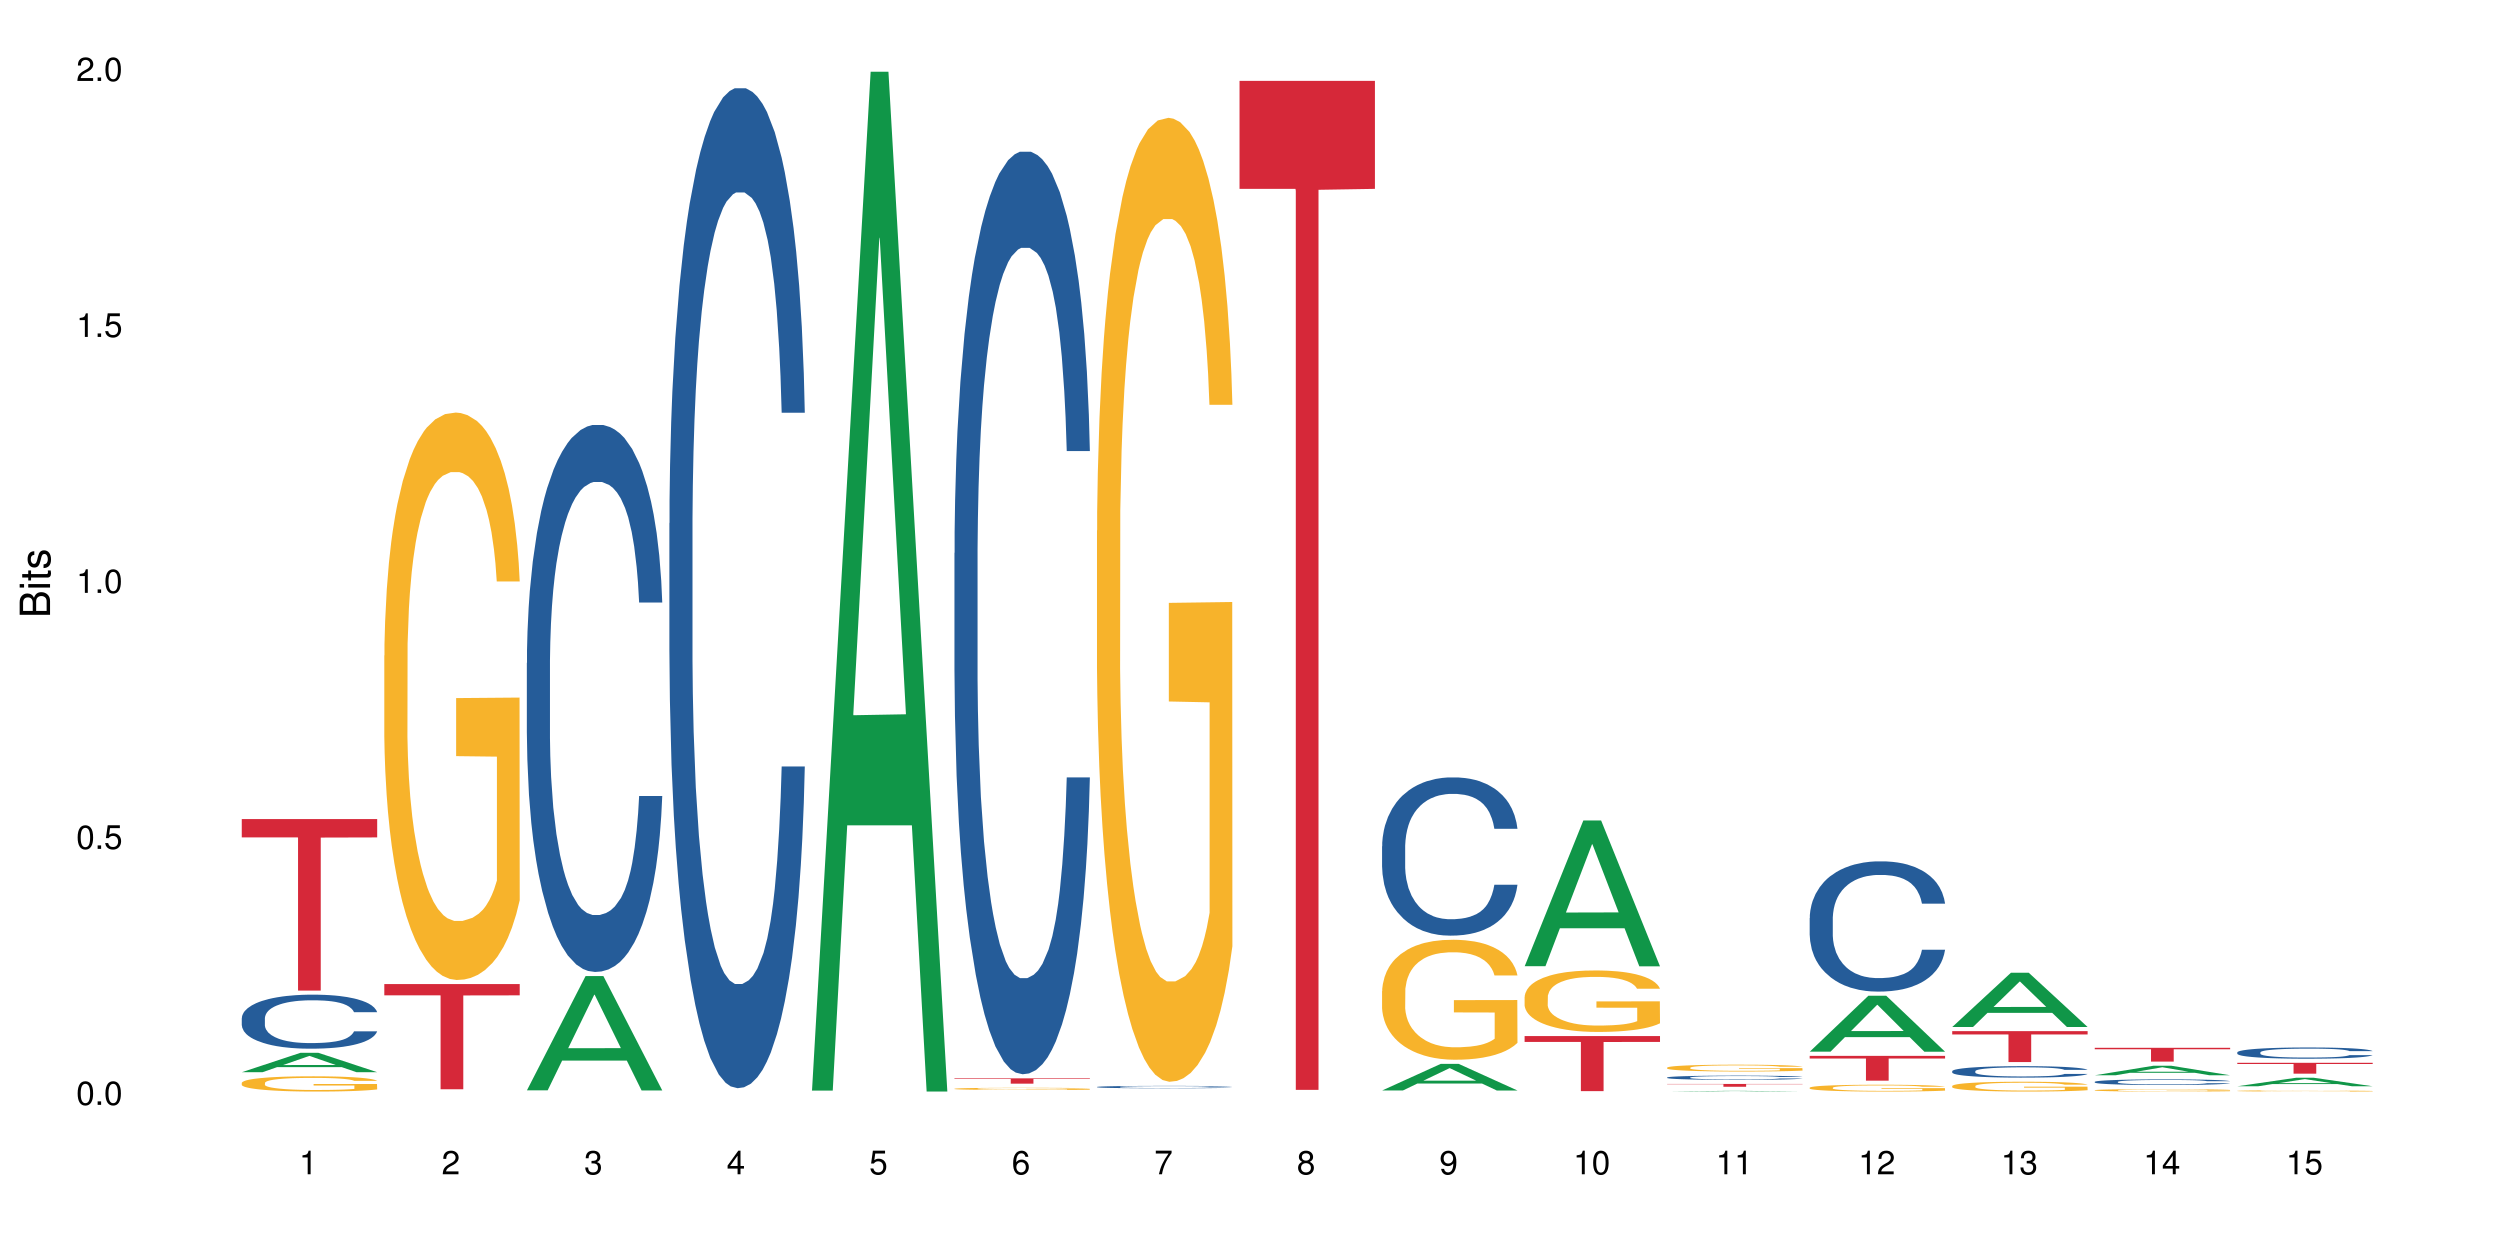 <?xml version="1.0" encoding="UTF-8"?>
<svg xmlns="http://www.w3.org/2000/svg" xmlns:xlink="http://www.w3.org/1999/xlink" width="720pt" height="360pt" viewBox="0 0 720 360" version="1.1">
<defs>
<g>
<symbol overflow="visible" id="glyph0-0">
<path style="stroke:none;" d=""/>
</symbol>
<symbol overflow="visible" id="glyph0-1">
<path style="stroke:none;" d="M 2.641 -6.797 C 2 -6.797 1.422 -6.531 1.078 -6.047 C 0.641 -5.453 0.406 -4.547 0.406 -3.297 C 0.406 -1 1.188 0.219 2.641 0.219 C 4.078 0.219 4.859 -1 4.859 -3.234 C 4.859 -4.562 4.656 -5.438 4.203 -6.047 C 3.844 -6.531 3.281 -6.797 2.641 -6.797 Z M 2.641 -6.047 C 3.547 -6.047 4 -5.125 4 -3.312 C 4 -1.375 3.562 -0.484 2.625 -0.484 C 1.734 -0.484 1.281 -1.422 1.281 -3.281 C 1.281 -5.141 1.734 -6.047 2.641 -6.047 Z M 2.641 -6.047 "/>
</symbol>
<symbol overflow="visible" id="glyph0-2">
<path style="stroke:none;" d="M 1.828 -1 L 0.828 -1 L 0.828 0 L 1.828 0 Z M 1.828 -1 "/>
</symbol>
<symbol overflow="visible" id="glyph0-3">
<path style="stroke:none;" d="M 4.562 -6.797 L 1.062 -6.797 L 0.547 -3.094 L 1.328 -3.094 C 1.719 -3.562 2.047 -3.734 2.578 -3.734 C 3.484 -3.734 4.062 -3.109 4.062 -2.094 C 4.062 -1.125 3.484 -0.531 2.578 -0.531 C 1.828 -0.531 1.375 -0.906 1.188 -1.672 L 0.328 -1.672 C 0.453 -1.109 0.547 -0.844 0.75 -0.594 C 1.125 -0.078 1.828 0.219 2.594 0.219 C 3.969 0.219 4.922 -0.781 4.922 -2.219 C 4.922 -3.562 4.031 -4.484 2.719 -4.484 C 2.25 -4.484 1.859 -4.359 1.469 -4.062 L 1.734 -5.969 L 4.562 -5.969 Z M 4.562 -6.797 "/>
</symbol>
<symbol overflow="visible" id="glyph0-4">
<path style="stroke:none;" d="M 2.484 -4.844 L 2.484 0 L 3.328 0 L 3.328 -6.797 L 2.766 -6.797 C 2.469 -5.75 2.281 -5.609 0.984 -5.453 L 0.984 -4.844 Z M 2.484 -4.844 "/>
</symbol>
<symbol overflow="visible" id="glyph0-5">
<path style="stroke:none;" d="M 4.859 -0.828 L 1.281 -0.828 C 1.359 -1.391 1.672 -1.75 2.5 -2.234 L 3.469 -2.75 C 4.406 -3.266 4.906 -3.969 4.906 -4.812 C 4.906 -5.375 4.672 -5.906 4.266 -6.266 C 3.859 -6.625 3.375 -6.797 2.719 -6.797 C 1.859 -6.797 1.219 -6.5 0.844 -5.922 C 0.609 -5.562 0.5 -5.125 0.484 -4.438 L 1.328 -4.438 C 1.359 -4.906 1.406 -5.188 1.531 -5.406 C 1.75 -5.812 2.188 -6.062 2.703 -6.062 C 3.469 -6.062 4.031 -5.516 4.031 -4.781 C 4.031 -4.25 3.719 -3.797 3.125 -3.438 L 2.234 -2.938 C 0.812 -2.141 0.406 -1.5 0.328 0 L 4.859 0 Z M 4.859 -0.828 "/>
</symbol>
<symbol overflow="visible" id="glyph0-6">
<path style="stroke:none;" d="M 2.125 -3.125 L 2.578 -3.125 C 3.516 -3.125 3.984 -2.703 3.984 -1.891 C 3.984 -1.031 3.469 -0.531 2.578 -0.531 C 1.656 -0.531 1.203 -0.984 1.156 -1.969 L 0.312 -1.969 C 0.344 -1.422 0.438 -1.078 0.609 -0.766 C 0.953 -0.109 1.625 0.219 2.547 0.219 C 3.953 0.219 4.859 -0.609 4.859 -1.906 C 4.859 -2.766 4.516 -3.25 3.703 -3.516 C 4.344 -3.766 4.656 -4.25 4.656 -4.938 C 4.656 -6.109 3.875 -6.797 2.578 -6.797 C 1.203 -6.797 0.484 -6.047 0.453 -4.609 L 1.297 -4.609 C 1.312 -5.016 1.344 -5.25 1.453 -5.453 C 1.641 -5.828 2.062 -6.062 2.594 -6.062 C 3.344 -6.062 3.797 -5.625 3.797 -4.906 C 3.797 -4.422 3.609 -4.141 3.25 -3.984 C 3.016 -3.891 2.719 -3.844 2.125 -3.844 Z M 2.125 -3.125 "/>
</symbol>
<symbol overflow="visible" id="glyph0-7">
<path style="stroke:none;" d="M 3.141 -1.625 L 3.141 0 L 3.984 0 L 3.984 -1.625 L 4.984 -1.625 L 4.984 -2.391 L 3.984 -2.391 L 3.984 -6.797 L 3.359 -6.797 L 0.266 -2.516 L 0.266 -1.625 Z M 3.141 -2.391 L 1 -2.391 L 3.141 -5.359 Z M 3.141 -2.391 "/>
</symbol>
<symbol overflow="visible" id="glyph0-8">
<path style="stroke:none;" d="M 4.781 -5.031 C 4.609 -6.141 3.891 -6.797 2.844 -6.797 C 2.094 -6.797 1.422 -6.438 1.031 -5.828 C 0.609 -5.172 0.406 -4.344 0.406 -3.094 C 0.406 -1.953 0.578 -1.234 0.984 -0.625 C 1.359 -0.078 1.953 0.219 2.703 0.219 C 3.984 0.219 4.922 -0.734 4.922 -2.078 C 4.922 -3.344 4.062 -4.234 2.844 -4.234 C 2.172 -4.234 1.641 -3.969 1.281 -3.469 C 1.281 -5.125 1.828 -6.047 2.797 -6.047 C 3.391 -6.047 3.797 -5.672 3.938 -5.031 Z M 2.734 -3.484 C 3.547 -3.484 4.062 -2.922 4.062 -2 C 4.062 -1.156 3.484 -0.531 2.703 -0.531 C 1.922 -0.531 1.328 -1.188 1.328 -2.047 C 1.328 -2.891 1.906 -3.484 2.734 -3.484 Z M 2.734 -3.484 "/>
</symbol>
<symbol overflow="visible" id="glyph0-9">
<path style="stroke:none;" d="M 4.984 -6.797 L 0.438 -6.797 L 0.438 -5.969 L 4.109 -5.969 C 2.5 -3.656 1.828 -2.234 1.328 0 L 2.219 0 C 2.594 -2.172 3.453 -4.047 4.984 -6.094 Z M 4.984 -6.797 "/>
</symbol>
<symbol overflow="visible" id="glyph0-10">
<path style="stroke:none;" d="M 3.75 -3.578 C 4.453 -4 4.688 -4.344 4.688 -4.984 C 4.688 -6.047 3.844 -6.797 2.641 -6.797 C 1.438 -6.797 0.594 -6.047 0.594 -4.984 C 0.594 -4.359 0.828 -4.016 1.516 -3.578 C 0.734 -3.203 0.359 -2.641 0.359 -1.891 C 0.359 -0.641 1.297 0.219 2.641 0.219 C 3.984 0.219 4.922 -0.641 4.922 -1.875 C 4.922 -2.641 4.531 -3.203 3.75 -3.578 Z M 2.641 -6.047 C 3.359 -6.047 3.812 -5.625 3.812 -4.969 C 3.812 -4.344 3.344 -3.922 2.641 -3.922 C 1.922 -3.922 1.453 -4.344 1.453 -4.984 C 1.453 -5.625 1.922 -6.047 2.641 -6.047 Z M 2.641 -3.203 C 3.484 -3.203 4.062 -2.672 4.062 -1.875 C 4.062 -1.062 3.484 -0.531 2.625 -0.531 C 1.797 -0.531 1.219 -1.078 1.219 -1.875 C 1.219 -2.672 1.797 -3.203 2.641 -3.203 Z M 2.641 -3.203 "/>
</symbol>
<symbol overflow="visible" id="glyph0-11">
<path style="stroke:none;" d="M 0.516 -1.547 C 0.672 -0.438 1.406 0.219 2.438 0.219 C 3.188 0.219 3.859 -0.141 4.266 -0.75 C 4.688 -1.406 4.891 -2.25 4.891 -3.484 C 4.891 -4.625 4.703 -5.359 4.312 -5.953 C 3.938 -6.5 3.344 -6.797 2.594 -6.797 C 1.297 -6.797 0.359 -5.844 0.359 -4.516 C 0.359 -3.25 1.234 -2.344 2.453 -2.344 C 3.094 -2.344 3.562 -2.578 4.016 -3.109 C 4 -1.453 3.469 -0.531 2.5 -0.531 C 1.906 -0.531 1.484 -0.906 1.359 -1.547 Z M 2.578 -6.062 C 3.375 -6.062 3.969 -5.406 3.969 -4.531 C 3.969 -3.688 3.375 -3.094 2.547 -3.094 C 1.734 -3.094 1.234 -3.672 1.234 -4.578 C 1.234 -5.438 1.797 -6.062 2.578 -6.062 Z M 2.578 -6.062 "/>
</symbol>
<symbol overflow="visible" id="glyph1-0">
<path style="stroke:none;" d=""/>
</symbol>
<symbol overflow="visible" id="glyph1-1">
<path style="stroke:none;" d="M 0 -0.953 L 0 -4.891 C 0 -5.719 -0.234 -6.344 -0.734 -6.797 C -1.188 -7.234 -1.812 -7.469 -2.5 -7.469 C -3.547 -7.469 -4.188 -7 -4.625 -5.875 C -4.984 -6.672 -5.641 -7.094 -6.531 -7.094 C -7.156 -7.094 -7.734 -6.859 -8.141 -6.391 C -8.562 -5.938 -8.75 -5.344 -8.75 -4.5 L -8.75 -0.953 Z M -4.984 -2.062 L -7.766 -2.062 L -7.766 -4.219 C -7.766 -4.844 -7.688 -5.203 -7.453 -5.5 C -7.219 -5.812 -6.859 -5.969 -6.375 -5.969 C -5.906 -5.969 -5.531 -5.812 -5.297 -5.5 C -5.062 -5.203 -4.984 -4.844 -4.984 -4.219 Z M -0.984 -2.062 L -4 -2.062 L -4 -4.781 C -4 -5.328 -3.859 -5.688 -3.578 -5.953 C -3.297 -6.219 -2.922 -6.359 -2.484 -6.359 C -2.062 -6.359 -1.688 -6.219 -1.406 -5.953 C -1.109 -5.688 -0.984 -5.328 -0.984 -4.781 Z M -0.984 -2.062 "/>
</symbol>
<symbol overflow="visible" id="glyph1-2">
<path style="stroke:none;" d="M -6.281 -1.797 L -6.281 -0.797 L 0 -0.797 L 0 -1.797 Z M -8.75 -1.797 L -8.75 -0.797 L -7.484 -0.797 L -7.484 -1.797 Z M -8.75 -1.797 "/>
</symbol>
<symbol overflow="visible" id="glyph1-3">
<path style="stroke:none;" d="M -6.281 -3.047 L -6.281 -2.016 L -8.016 -2.016 L -8.016 -1.016 L -6.281 -1.016 L -6.281 -0.172 L -5.469 -0.172 L -5.469 -1.016 L -0.719 -1.016 C -0.078 -1.016 0.281 -1.453 0.281 -2.234 C 0.281 -2.469 0.25 -2.719 0.188 -3.047 L -0.641 -3.047 C -0.609 -2.922 -0.594 -2.766 -0.594 -2.562 C -0.594 -2.141 -0.719 -2.016 -1.156 -2.016 L -5.469 -2.016 L -5.469 -3.047 Z M -6.281 -3.047 "/>
</symbol>
<symbol overflow="visible" id="glyph1-4">
<path style="stroke:none;" d="M -4.531 -5.25 C -5.766 -5.25 -6.469 -4.422 -6.469 -2.969 C -6.469 -1.516 -5.719 -0.562 -4.547 -0.562 C -3.562 -0.562 -3.094 -1.062 -2.734 -2.562 L -2.516 -3.484 C -2.344 -4.188 -2.094 -4.469 -1.625 -4.469 C -1.047 -4.469 -0.641 -3.875 -0.641 -3 C -0.641 -2.453 -0.797 -2 -1.062 -1.75 C -1.25 -1.594 -1.422 -1.531 -1.875 -1.469 L -1.875 -0.406 C -0.422 -0.453 0.281 -1.266 0.281 -2.922 C 0.281 -4.5 -0.5 -5.516 -1.719 -5.516 C -2.656 -5.516 -3.172 -4.984 -3.469 -3.734 L -3.703 -2.766 C -3.891 -1.953 -4.156 -1.609 -4.594 -1.609 C -5.172 -1.609 -5.547 -2.125 -5.547 -2.938 C -5.547 -3.75 -5.203 -4.172 -4.531 -4.203 Z M -4.531 -5.25 "/>
</symbol>
</g>
</defs>
<g id="surface124850">
<rect x="0" y="0" width="720" height="360" style="fill:rgb(100%,100%,100%);fill-opacity:1;stroke:none;"/>
<path style=" stroke:none;fill-rule:nonzero;fill:rgb(6.275%,58.824%,28.235%);fill-opacity:1;" d="M 69.629 308.789 L 69.672 308.785 L 86.547 303.203 L 91.672 303.203 L 108.629 308.793 L 102.668 308.793 L 98.418 307.336 L 79.797 307.336 L 75.629 308.789 L 69.629 308.789 L 81.586 306.73 L 96.711 306.727 L 89.172 304.117 L 89.086 304.109 L 89.004 304.125 L 81.547 306.727 L 81.586 306.73 Z M 69.629 308.789 "/>
<path style=" stroke:none;fill-rule:nonzero;fill:rgb(14.51%,36.078%,60%);fill-opacity:1;" d="M 69.629 293.238 L 69.676 293.227 L 69.676 292.883 L 69.82 292.344 L 70.152 291.66 L 70.484 291.191 L 71.34 290.355 L 72.531 289.543 L 73.766 288.918 L 74.672 288.547 L 75.48 288.266 L 77.332 287.738 L 78.523 287.469 L 79.809 287.227 L 81.375 286.984 L 82.52 286.844 L 85.086 286.617 L 86.988 286.516 L 88.461 286.473 L 91.648 286.473 L 93.551 286.531 L 94.93 286.602 L 96.453 286.715 L 97.738 286.844 L 99.973 287.156 L 101.969 287.555 L 102.871 287.781 L 104.301 288.223 L 105.395 288.648 L 106.156 289.016 L 107.012 289.543 L 107.77 290.184 L 108.344 290.906 L 108.629 291.52 L 101.969 291.52 L 101.637 290.949 L 101.258 290.512 L 100.543 289.926 L 99.828 289.516 L 98.832 289.102 L 97.926 288.832 L 96.691 288.562 L 95.598 288.391 L 94.453 288.266 L 93.359 288.18 L 91.27 288.094 L 88.844 288.094 L 87.938 288.121 L 86.086 288.234 L 85.086 288.336 L 83.66 288.535 L 82.66 288.719 L 81.473 289.004 L 80.664 289.246 L 79.664 289.613 L 78.949 289.941 L 78.141 290.41 L 77.668 290.766 L 77.238 291.164 L 76.859 291.633 L 76.574 292.129 L 76.383 292.656 L 76.289 293.168 L 76.289 295.371 L 76.383 295.883 L 76.621 296.48 L 77.238 297.348 L 78.141 298.102 L 79.188 298.695 L 80.188 299.125 L 80.758 299.324 L 81.52 299.551 L 82.707 299.836 L 84.422 300.117 L 85.418 300.23 L 86.941 300.344 L 88.512 300.402 L 90.602 300.402 L 92.457 300.344 L 93.695 300.273 L 94.977 300.16 L 96.738 299.918 L 97.832 299.691 L 98.781 299.422 L 99.496 299.152 L 99.973 298.926 L 100.684 298.484 L 101.258 298 L 101.684 297.504 L 101.969 297.02 L 108.629 297.02 L 108.344 297.59 L 107.914 298.145 L 107.484 298.555 L 106.82 299.051 L 106.059 299.492 L 104.965 299.992 L 104.062 300.316 L 102.871 300.672 L 101.777 300.941 L 100.59 301.184 L 98.832 301.469 L 97.688 301.609 L 96.453 301.738 L 94.977 301.852 L 93.125 301.953 L 91.125 302.008 L 89.27 302.023 L 87.273 301.996 L 85.801 301.938 L 83.848 301.809 L 81.426 301.555 L 79.664 301.285 L 78.285 301.016 L 77.098 300.73 L 75.766 300.344 L 74.051 299.719 L 73.008 299.238 L 72.293 298.84 L 71.484 298.285 L 70.914 297.789 L 70.246 296.992 L 69.773 295.98 L 69.629 295.199 Z M 69.629 293.238 "/>
<path style=" stroke:none;fill-rule:nonzero;fill:rgb(96.863%,70.196%,16.863%);fill-opacity:1;" d="M 69.629 311.855 L 69.676 311.852 L 69.676 311.773 L 69.867 311.594 L 70.344 311.344 L 70.961 311.137 L 71.625 310.977 L 72.055 310.895 L 72.77 310.773 L 73.387 310.684 L 74.957 310.504 L 76.953 310.336 L 78.047 310.262 L 79.285 310.195 L 81.043 310.117 L 81.852 310.09 L 84.324 310.027 L 87.133 309.984 L 90.223 309.973 L 91.648 309.977 L 93.598 309.992 L 96.262 310.039 L 97.785 310.078 L 98.973 310.117 L 100.211 310.172 L 101.73 310.25 L 103.16 310.348 L 104.301 310.445 L 105.441 310.562 L 106.391 310.691 L 107.199 310.832 L 107.914 311 L 108.344 311.141 L 108.629 311.281 L 102.016 311.281 L 101.637 311.141 L 101.207 311.035 L 100.496 310.902 L 99.781 310.805 L 99.066 310.73 L 97.738 310.625 L 96.594 310.559 L 95.168 310.504 L 93.789 310.469 L 92.219 310.445 L 91.27 310.438 L 88.746 310.438 L 86.465 310.465 L 85.133 310.496 L 84.184 310.527 L 82.852 310.59 L 82.043 310.637 L 81.566 310.668 L 80.141 310.793 L 79.188 310.906 L 78.664 310.98 L 78 311.102 L 77.523 311.211 L 77 311.371 L 76.715 311.492 L 76.336 311.766 L 76.289 312.488 L 76.43 312.641 L 76.715 312.805 L 77.098 312.949 L 77.668 313.102 L 78.238 313.219 L 79.234 313.375 L 80.094 313.48 L 80.758 313.547 L 82.043 313.656 L 82.566 313.691 L 83.801 313.766 L 85.086 313.82 L 86.656 313.867 L 87.844 313.895 L 89.746 313.914 L 92.172 313.914 L 95.027 313.891 L 96.832 313.855 L 98.07 313.824 L 98.879 313.797 L 99.875 313.754 L 100.59 313.711 L 101.258 313.668 L 102.062 313.602 L 102.062 312.641 L 90.316 312.637 L 90.316 312.188 L 108.578 312.184 L 108.629 313.754 L 107.629 313.859 L 106.391 313.965 L 105.203 314.047 L 103.965 314.113 L 102.207 314.191 L 100.781 314.238 L 98.594 314.293 L 96.594 314.332 L 94.504 314.355 L 92.648 314.367 L 90.461 314.371 L 88.512 314.363 L 86.418 314.34 L 84.754 314.305 L 83.23 314.266 L 81.711 314.215 L 79.809 314.129 L 78.57 314.062 L 77.285 313.977 L 76.004 313.875 L 74.859 313.77 L 74.102 313.684 L 73.34 313.586 L 72.531 313.469 L 71.77 313.332 L 71.199 313.207 L 70.676 313.066 L 70.297 312.934 L 69.914 312.754 L 69.723 312.609 L 69.629 312.484 Z M 69.629 311.855 "/>
<path style=" stroke:none;fill-rule:nonzero;fill:rgb(83.922%,15.686%,22.353%);fill-opacity:1;" d="M 69.629 235.887 L 108.629 235.887 L 108.629 241.176 L 92.375 241.223 L 92.375 285.293 L 85.836 285.293 L 85.836 241.27 L 85.742 241.176 L 69.629 241.176 Z M 69.629 235.887 "/>
<path style=" stroke:none;fill-rule:nonzero;fill:rgb(96.863%,70.196%,16.863%);fill-opacity:1;" d="M 110.68 188.812 L 110.727 188.66 L 110.727 185.676 L 110.918 178.961 L 111.395 169.707 L 112.012 162.098 L 112.676 156.129 L 113.105 152.992 L 113.82 148.516 L 114.438 145.23 L 116.008 138.516 L 118.004 132.25 L 119.098 129.562 L 120.336 127.023 L 122.094 124.188 L 122.902 123.145 L 125.375 120.758 L 128.18 119.266 L 131.273 118.816 L 132.699 118.965 L 134.648 119.562 L 137.312 121.203 L 138.836 122.695 L 140.023 124.188 L 141.262 126.129 L 142.781 129.113 L 144.207 132.695 L 145.352 136.277 L 146.492 140.754 L 147.441 145.531 L 148.25 150.754 L 148.965 157.023 L 149.395 162.246 L 149.68 167.469 L 143.066 167.469 L 142.688 162.246 L 142.258 158.215 L 141.547 153.293 L 140.832 149.711 L 140.117 146.875 L 138.789 142.992 L 137.645 140.605 L 136.219 138.516 L 134.84 137.172 L 133.27 136.277 L 132.32 135.98 L 129.797 135.98 L 127.516 137.023 L 126.184 138.219 L 125.234 139.41 L 123.902 141.648 L 123.094 143.441 L 122.617 144.637 L 121.191 149.262 L 120.238 153.441 L 119.715 156.277 L 119.051 160.754 L 118.574 164.781 L 118.051 170.754 L 117.766 175.23 L 117.387 185.379 L 117.34 212.242 L 117.48 217.914 L 117.766 224.031 L 118.148 229.406 L 118.719 235.078 L 119.289 239.406 L 120.285 245.227 L 121.145 249.105 L 121.809 251.645 L 123.094 255.672 L 123.617 257.016 L 124.852 259.703 L 126.137 261.793 L 127.707 263.582 L 128.895 264.477 L 130.797 265.223 L 133.223 265.223 L 136.078 264.328 L 137.883 263.133 L 139.121 261.941 L 139.93 260.895 L 140.926 259.254 L 141.641 257.762 L 142.305 256.121 L 143.113 253.582 L 143.113 217.914 L 131.367 217.766 L 131.367 201.051 L 149.629 200.898 L 149.68 259.254 L 148.68 263.285 L 147.441 267.164 L 146.254 270.148 L 145.016 272.688 L 143.258 275.523 L 141.832 277.312 L 139.645 279.402 L 137.645 280.746 L 135.555 281.641 L 133.699 282.09 L 131.512 282.238 L 129.562 281.938 L 127.469 281.043 L 125.805 279.848 L 124.281 278.355 L 122.762 276.418 L 120.859 273.281 L 119.621 270.746 L 118.336 267.613 L 117.055 263.879 L 115.91 259.852 L 115.152 256.719 L 114.391 253.137 L 113.582 248.656 L 112.82 243.582 L 112.25 238.957 L 111.727 233.734 L 111.348 228.809 L 110.965 222.094 L 110.773 216.719 L 110.68 212.094 Z M 110.68 188.812 "/>
<path style=" stroke:none;fill-rule:nonzero;fill:rgb(83.922%,15.686%,22.353%);fill-opacity:1;" d="M 110.68 283.418 L 149.68 283.418 L 149.68 286.66 L 133.426 286.688 L 133.426 313.715 L 126.887 313.715 L 126.887 286.719 L 126.793 286.66 L 110.68 286.66 Z M 110.68 283.418 "/>
<path style=" stroke:none;fill-rule:nonzero;fill:rgb(6.275%,58.824%,28.235%);fill-opacity:1;" d="M 151.73 314.02 L 151.773 313.988 L 168.648 281.105 L 173.77 281.105 L 190.73 314.047 L 184.77 314.047 L 180.52 305.449 L 161.898 305.449 L 157.73 314.02 L 151.73 314.02 L 163.688 301.891 L 178.812 301.863 L 171.27 286.488 L 171.188 286.457 L 171.105 286.551 L 163.648 301.863 L 163.688 301.891 Z M 151.73 314.02 "/>
<path style=" stroke:none;fill-rule:nonzero;fill:rgb(14.51%,36.078%,60%);fill-opacity:1;" d="M 151.73 190.941 L 151.777 190.801 L 151.777 187.344 L 151.922 181.871 L 152.254 174.961 L 152.586 170.211 L 153.441 161.715 L 154.633 153.508 L 155.867 147.172 L 156.773 143.43 L 157.582 140.547 L 159.434 135.219 L 160.625 132.484 L 161.91 130.039 L 163.477 127.59 L 164.617 126.148 L 167.188 123.848 L 169.09 122.836 L 170.562 122.406 L 173.75 122.406 L 175.652 122.98 L 177.031 123.703 L 178.555 124.855 L 179.84 126.148 L 182.074 129.316 L 184.07 133.348 L 184.973 135.652 L 186.402 140.117 L 187.496 144.438 L 188.254 148.18 L 189.113 153.508 L 189.871 159.984 L 190.445 167.328 L 190.73 173.52 L 184.07 173.52 L 183.738 167.762 L 183.355 163.297 L 182.645 157.395 L 181.93 153.219 L 180.934 149.043 L 180.027 146.309 L 178.793 143.57 L 177.699 141.844 L 176.555 140.547 L 175.461 139.684 L 173.371 138.82 L 170.945 138.82 L 170.039 139.109 L 168.188 140.262 L 167.188 141.27 L 165.762 143.285 L 164.762 145.156 L 163.574 148.035 L 162.766 150.484 L 161.766 154.227 L 161.051 157.539 L 160.242 162.289 L 159.77 165.891 L 159.34 169.922 L 158.961 174.672 L 158.676 179.711 L 158.484 185.039 L 158.391 190.223 L 158.391 212.543 L 158.484 217.727 L 158.723 223.773 L 159.34 232.555 L 160.242 240.188 L 161.289 246.234 L 162.289 250.555 L 162.859 252.57 L 163.621 254.871 L 164.809 257.754 L 166.52 260.633 L 167.52 261.785 L 169.043 262.938 L 170.613 263.512 L 172.703 263.512 L 174.559 262.938 L 175.797 262.215 L 177.078 261.062 L 178.84 258.617 L 179.934 256.312 L 180.883 253.578 L 181.598 250.84 L 182.074 248.539 L 182.785 244.074 L 183.355 239.18 L 183.785 234.141 L 184.07 229.242 L 190.73 229.242 L 190.445 235.004 L 190.016 240.617 L 189.586 244.793 L 188.922 249.832 L 188.16 254.297 L 187.066 259.336 L 186.164 262.648 L 184.973 266.246 L 183.879 268.984 L 182.691 271.43 L 180.934 274.312 L 179.789 275.75 L 178.555 277.047 L 177.078 278.199 L 175.227 279.207 L 173.227 279.781 L 171.371 279.926 L 169.375 279.637 L 167.902 279.062 L 165.949 277.766 L 163.523 275.176 L 161.766 272.438 L 160.387 269.703 L 159.199 266.824 L 157.867 262.938 L 156.152 256.602 L 155.105 251.707 L 154.395 247.672 L 153.586 242.059 L 153.016 237.02 L 152.348 228.957 L 151.875 218.734 L 151.73 210.812 Z M 151.73 190.941 "/>
<path style=" stroke:none;fill-rule:nonzero;fill:rgb(14.51%,36.078%,60%);fill-opacity:1;" d="M 192.781 150.719 L 192.828 150.457 L 192.828 144.137 L 192.973 134.133 L 193.305 121.5 L 193.637 112.812 L 194.492 97.281 L 195.684 82.277 L 196.918 70.691 L 197.824 63.848 L 198.633 58.582 L 200.484 48.844 L 201.676 43.844 L 202.957 39.367 L 204.527 34.891 L 205.668 32.258 L 208.238 28.047 L 210.141 26.203 L 211.613 25.414 L 214.801 25.414 L 216.703 26.469 L 218.082 27.785 L 219.605 29.891 L 220.887 32.258 L 223.125 38.051 L 225.121 45.422 L 226.023 49.633 L 227.453 57.793 L 228.547 65.691 L 229.305 72.535 L 230.164 82.277 L 230.922 94.121 L 231.496 107.547 L 231.781 118.867 L 225.121 118.867 L 224.789 108.336 L 224.406 100.176 L 223.695 89.383 L 222.98 81.75 L 221.984 74.113 L 221.078 69.113 L 219.844 64.113 L 218.75 60.953 L 217.605 58.582 L 216.512 57.004 L 214.422 55.426 L 211.996 55.426 L 211.09 55.953 L 209.238 58.059 L 208.238 59.898 L 206.812 63.586 L 205.812 67.008 L 204.625 72.273 L 203.816 76.746 L 202.816 83.594 L 202.102 89.648 L 201.293 98.332 L 200.82 104.914 L 200.391 112.285 L 200.012 120.973 L 199.727 130.188 L 199.535 139.926 L 199.441 149.402 L 199.441 190.207 L 199.535 199.684 L 199.773 210.738 L 200.391 226.797 L 201.293 240.75 L 202.34 251.805 L 203.34 259.703 L 203.91 263.387 L 204.672 267.598 L 205.859 272.863 L 207.57 278.129 L 208.57 280.234 L 210.094 282.34 L 211.664 283.395 L 213.754 283.395 L 215.609 282.34 L 216.848 281.023 L 218.129 278.918 L 219.891 274.445 L 220.984 270.23 L 221.934 265.23 L 222.648 260.227 L 223.125 256.016 L 223.836 247.855 L 224.406 238.906 L 224.836 229.691 L 225.121 220.742 L 231.781 220.742 L 231.496 231.273 L 231.066 241.539 L 230.637 249.172 L 229.973 258.387 L 229.211 266.547 L 228.117 275.758 L 227.215 281.812 L 226.023 288.395 L 224.93 293.398 L 223.742 297.871 L 221.984 303.137 L 220.84 305.77 L 219.605 308.137 L 218.129 310.246 L 216.277 312.086 L 214.277 313.141 L 212.422 313.402 L 210.426 312.879 L 208.953 311.824 L 207 309.453 L 204.574 304.715 L 202.816 299.715 L 201.438 294.715 L 200.25 289.449 L 198.918 282.34 L 197.203 270.758 L 196.156 261.809 L 195.445 254.438 L 194.637 244.172 L 194.066 234.957 L 193.398 220.215 L 192.926 201.523 L 192.781 187.047 Z M 192.781 150.719 "/>
<path style=" stroke:none;fill-rule:nonzero;fill:rgb(6.275%,58.824%,28.235%);fill-opacity:1;" d="M 233.832 314.094 L 233.875 313.82 L 250.746 20.664 L 255.871 20.664 L 272.832 314.371 L 266.871 314.371 L 262.621 237.703 L 244 237.703 L 239.832 314.094 L 233.832 314.094 L 245.789 205.988 L 260.914 205.711 L 253.371 68.648 L 253.289 68.375 L 253.207 69.199 L 245.75 205.711 L 245.789 205.988 Z M 233.832 314.094 "/>
<path style=" stroke:none;fill-rule:nonzero;fill:rgb(14.51%,36.078%,60%);fill-opacity:1;" d="M 274.883 159.297 L 274.93 159.055 L 274.93 153.227 L 275.074 143.996 L 275.406 132.34 L 275.738 124.328 L 276.594 109.996 L 277.785 96.156 L 279.02 85.469 L 279.926 79.152 L 280.734 74.297 L 282.586 65.312 L 283.777 60.695 L 285.059 56.566 L 286.629 52.438 L 287.77 50.012 L 290.34 46.125 L 292.242 44.426 L 293.715 43.695 L 296.902 43.695 L 298.805 44.668 L 300.184 45.883 L 301.707 47.824 L 302.988 50.012 L 305.227 55.355 L 307.223 62.152 L 308.125 66.039 L 309.555 73.566 L 310.648 80.855 L 311.406 87.168 L 312.266 96.156 L 313.023 107.082 L 313.594 119.469 L 313.883 129.91 L 307.223 129.91 L 306.891 120.199 L 306.508 112.668 L 305.797 102.711 L 305.082 95.668 L 304.082 88.625 L 303.18 84.012 L 301.945 79.398 L 300.852 76.484 L 299.707 74.297 L 298.613 72.84 L 296.523 71.383 L 294.098 71.383 L 293.191 71.867 L 291.34 73.812 L 290.34 75.512 L 288.914 78.91 L 287.914 82.066 L 286.727 86.926 L 285.918 91.055 L 284.918 97.367 L 284.203 102.953 L 283.395 110.969 L 282.922 117.039 L 282.492 123.84 L 282.113 131.855 L 281.828 140.355 L 281.637 149.34 L 281.539 158.086 L 281.539 195.727 L 281.637 204.469 L 281.875 214.672 L 282.492 229.484 L 283.395 242.355 L 284.441 252.559 L 285.441 259.844 L 286.012 263.242 L 286.773 267.129 L 287.961 271.984 L 289.672 276.844 L 290.672 278.785 L 292.195 280.73 L 293.762 281.699 L 295.855 281.699 L 297.711 280.73 L 298.949 279.516 L 300.23 277.57 L 301.992 273.441 L 303.086 269.559 L 304.035 264.941 L 304.75 260.328 L 305.227 256.441 L 305.938 248.914 L 306.508 240.656 L 306.938 232.156 L 307.223 223.898 L 313.883 223.898 L 313.594 233.613 L 313.168 243.086 L 312.738 250.129 L 312.074 258.629 L 311.312 266.156 L 310.219 274.656 L 309.316 280.242 L 308.125 286.316 L 307.031 290.93 L 305.844 295.059 L 304.082 299.914 L 302.941 302.344 L 301.707 304.531 L 300.23 306.473 L 298.375 308.172 L 296.379 309.145 L 294.523 309.387 L 292.527 308.902 L 291.051 307.93 L 289.102 305.742 L 286.676 301.371 L 284.918 296.758 L 283.539 292.145 L 282.348 287.285 L 281.02 280.73 L 279.305 270.043 L 278.258 261.785 L 277.547 254.984 L 276.738 245.516 L 276.168 237.016 L 275.5 223.414 L 275.027 206.172 L 274.883 192.812 Z M 274.883 159.297 "/>
<path style=" stroke:none;fill-rule:nonzero;fill:rgb(96.863%,70.196%,16.863%);fill-opacity:1;" d="M 274.883 313.555 L 274.93 313.555 L 274.93 313.543 L 275.121 313.52 L 275.598 313.48 L 276.215 313.453 L 276.879 313.43 L 277.309 313.418 L 278.023 313.398 L 278.641 313.387 L 280.211 313.359 L 282.207 313.336 L 283.301 313.328 L 284.539 313.316 L 286.297 313.305 L 287.105 313.301 L 289.578 313.293 L 292.383 313.285 L 296.902 313.285 L 298.852 313.289 L 301.516 313.293 L 303.039 313.301 L 304.227 313.305 L 305.465 313.312 L 306.984 313.324 L 308.41 313.34 L 309.555 313.352 L 310.695 313.371 L 311.645 313.387 L 312.453 313.41 L 313.168 313.434 L 313.594 313.453 L 313.883 313.473 L 307.27 313.473 L 306.891 313.453 L 306.461 313.438 L 305.75 313.418 L 304.32 313.395 L 302.988 313.379 L 301.848 313.367 L 300.422 313.359 L 299.043 313.355 L 297.473 313.352 L 294 313.352 L 291.719 313.355 L 290.387 313.359 L 289.438 313.363 L 288.105 313.375 L 287.297 313.379 L 286.82 313.383 L 285.395 313.402 L 284.441 313.418 L 283.918 313.43 L 283.254 313.445 L 282.777 313.461 L 282.254 313.484 L 281.969 313.504 L 281.59 313.543 L 281.539 313.648 L 281.684 313.668 L 281.969 313.691 L 282.348 313.715 L 282.922 313.734 L 283.492 313.75 L 284.488 313.773 L 285.344 313.789 L 286.012 313.801 L 287.297 313.816 L 287.82 313.82 L 289.055 313.832 L 290.34 313.84 L 291.91 313.844 L 293.098 313.848 L 295 313.852 L 297.426 313.852 L 300.277 313.848 L 302.086 313.844 L 303.324 313.84 L 304.133 313.836 L 305.129 313.828 L 305.844 313.824 L 306.508 313.816 L 307.316 313.805 L 307.316 313.668 L 295.57 313.668 L 295.57 313.602 L 313.832 313.602 L 313.883 313.828 L 312.883 313.844 L 311.645 313.859 L 310.457 313.871 L 309.219 313.879 L 307.461 313.891 L 306.035 313.898 L 303.848 313.906 L 301.848 313.91 L 299.758 313.914 L 297.902 313.918 L 293.762 313.918 L 291.672 313.914 L 290.008 313.91 L 286.961 313.895 L 285.059 313.883 L 283.824 313.875 L 282.539 313.859 L 281.254 313.848 L 280.113 313.832 L 279.352 313.82 L 278.594 313.805 L 277.785 313.789 L 277.023 313.77 L 276.453 313.75 L 275.93 313.73 L 275.547 313.711 L 275.168 313.684 L 274.977 313.664 L 274.883 313.645 Z M 274.883 313.555 "/>
<path style=" stroke:none;fill-rule:nonzero;fill:rgb(83.922%,15.686%,22.353%);fill-opacity:1;" d="M 274.883 310.566 L 313.883 310.566 L 313.883 310.73 L 297.629 310.73 L 297.629 312.105 L 291.09 312.105 L 291.09 310.734 L 290.992 310.73 L 274.883 310.73 Z M 274.883 310.566 "/>
<path style=" stroke:none;fill-rule:nonzero;fill:rgb(14.51%,36.078%,60%);fill-opacity:1;" d="M 315.934 313.039 L 315.98 313.035 L 315.98 313.023 L 316.125 312.996 L 316.457 312.969 L 316.789 312.945 L 317.645 312.906 L 318.836 312.871 L 320.07 312.844 L 320.977 312.828 L 321.781 312.812 L 323.637 312.789 L 324.828 312.777 L 326.109 312.77 L 327.68 312.758 L 328.82 312.75 L 331.391 312.742 L 333.293 312.734 L 337.953 312.734 L 339.855 312.738 L 341.234 312.738 L 342.758 312.746 L 344.039 312.75 L 346.277 312.766 L 348.273 312.781 L 349.176 312.793 L 350.605 312.812 L 351.699 312.832 L 352.457 312.848 L 353.316 312.871 L 354.074 312.902 L 354.645 312.934 L 354.93 312.961 L 348.273 312.961 L 347.941 312.934 L 347.559 312.914 L 346.848 312.891 L 346.133 312.871 L 345.133 312.852 L 344.23 312.84 L 342.996 312.828 L 341.902 312.82 L 340.758 312.812 L 339.664 312.812 L 337.574 312.809 L 334.242 312.809 L 332.391 312.812 L 331.391 312.816 L 329.965 312.828 L 328.965 312.836 L 327.777 312.848 L 326.969 312.859 L 325.969 312.875 L 325.254 312.891 L 324.445 312.91 L 323.973 312.926 L 323.543 312.945 L 323.164 312.965 L 322.879 312.988 L 322.688 313.012 L 322.59 313.035 L 322.59 313.133 L 322.688 313.156 L 322.926 313.184 L 323.543 313.223 L 324.445 313.254 L 325.492 313.281 L 326.492 313.301 L 327.062 313.312 L 327.824 313.32 L 329.012 313.332 L 330.723 313.348 L 331.723 313.352 L 333.246 313.355 L 334.812 313.359 L 336.906 313.359 L 338.762 313.355 L 340 313.352 L 341.281 313.348 L 343.043 313.336 L 344.137 313.328 L 345.086 313.316 L 345.801 313.305 L 346.277 313.293 L 346.988 313.273 L 347.559 313.25 L 347.988 313.23 L 348.273 313.207 L 354.93 313.207 L 354.645 313.234 L 354.219 313.258 L 353.789 313.277 L 353.125 313.297 L 352.363 313.32 L 351.27 313.34 L 350.367 313.355 L 349.176 313.371 L 348.082 313.383 L 346.895 313.395 L 345.133 313.406 L 343.992 313.414 L 342.758 313.418 L 341.281 313.426 L 339.426 313.43 L 337.43 313.43 L 335.574 313.434 L 333.578 313.43 L 332.102 313.43 L 330.152 313.422 L 327.727 313.41 L 325.969 313.398 L 324.59 313.387 L 323.398 313.375 L 322.07 313.355 L 320.355 313.328 L 319.309 313.309 L 318.598 313.289 L 317.789 313.266 L 317.219 313.242 L 316.551 313.207 L 316.074 313.16 L 315.934 313.125 Z M 315.934 313.039 "/>
<path style=" stroke:none;fill-rule:nonzero;fill:rgb(96.863%,70.196%,16.863%);fill-opacity:1;" d="M 315.934 152.84 L 315.98 152.586 L 315.98 147.516 L 316.172 136.105 L 316.648 120.387 L 317.266 107.457 L 317.93 97.312 L 318.359 91.988 L 319.074 84.383 L 319.691 78.805 L 321.262 67.398 L 323.258 56.746 L 324.352 52.184 L 325.586 47.875 L 327.348 43.059 L 328.156 41.281 L 330.629 37.227 L 333.434 34.691 L 336.527 33.93 L 337.953 34.184 L 339.902 35.195 L 342.566 37.984 L 344.09 40.52 L 345.277 43.059 L 346.516 46.352 L 348.035 51.422 L 349.461 57.508 L 350.605 63.594 L 351.746 71.199 L 352.695 79.312 L 353.504 88.188 L 354.219 98.836 L 354.645 107.711 L 354.93 116.582 L 348.32 116.582 L 347.941 107.711 L 347.512 100.863 L 346.801 92.496 L 346.086 86.41 L 345.371 81.594 L 344.039 75.004 L 342.898 70.945 L 341.473 67.398 L 340.094 65.113 L 338.523 63.594 L 337.574 63.086 L 335.051 63.086 L 332.77 64.859 L 331.438 66.891 L 330.488 68.918 L 329.156 72.723 L 328.348 75.762 L 327.871 77.793 L 326.445 85.652 L 325.492 92.75 L 324.969 97.566 L 324.305 105.172 L 323.828 112.02 L 323.305 122.16 L 323.02 129.766 L 322.641 147.008 L 322.59 192.645 L 322.734 202.277 L 323.02 212.676 L 323.398 221.801 L 323.973 231.438 L 324.543 238.789 L 325.539 248.676 L 326.395 255.27 L 327.062 259.578 L 328.348 266.426 L 328.871 268.707 L 330.105 273.27 L 331.391 276.82 L 332.961 279.863 L 334.148 281.383 L 336.051 282.652 L 338.477 282.652 L 341.328 281.129 L 343.137 279.102 L 344.375 277.074 L 345.184 275.297 L 346.18 272.508 L 346.895 269.973 L 347.559 267.184 L 348.367 262.875 L 348.367 202.277 L 336.621 202.027 L 336.621 173.629 L 354.883 173.375 L 354.93 272.508 L 353.934 279.355 L 352.695 285.945 L 351.508 291.02 L 350.27 295.328 L 348.512 300.145 L 347.086 303.188 L 344.898 306.738 L 342.898 309.02 L 340.809 310.539 L 338.953 311.301 L 336.766 311.555 L 334.812 311.047 L 332.723 309.527 L 331.059 307.496 L 329.535 304.961 L 328.012 301.668 L 326.109 296.344 L 324.875 292.031 L 323.59 286.707 L 322.305 280.371 L 321.164 273.523 L 320.402 268.199 L 319.645 262.113 L 318.836 254.508 L 318.074 245.887 L 317.504 238.027 L 316.98 229.156 L 316.598 220.789 L 316.219 209.379 L 316.027 200.25 L 315.934 192.391 Z M 315.934 152.84 "/>
<path style=" stroke:none;fill-rule:nonzero;fill:rgb(83.922%,15.686%,22.353%);fill-opacity:1;" d="M 356.984 23.285 L 395.98 23.285 L 395.98 54.391 L 379.73 54.664 L 379.73 313.883 L 373.191 313.883 L 373.191 54.938 L 373.094 54.391 L 356.984 54.391 Z M 356.984 23.285 "/>
<path style=" stroke:none;fill-rule:nonzero;fill:rgb(6.275%,58.824%,28.235%);fill-opacity:1;" d="M 398.035 314.059 L 398.078 314.051 L 414.949 306.387 L 420.074 306.387 L 437.031 314.066 L 431.074 314.066 L 426.824 312.062 L 408.199 312.062 L 404.035 314.059 L 398.035 314.059 L 409.992 311.23 L 425.117 311.223 L 417.574 307.641 L 417.492 307.633 L 417.41 307.656 L 409.949 311.223 L 409.992 311.23 Z M 398.035 314.059 "/>
<path style=" stroke:none;fill-rule:nonzero;fill:rgb(14.51%,36.078%,60%);fill-opacity:1;" d="M 398.035 243.734 L 398.082 243.695 L 398.082 242.695 L 398.227 241.113 L 398.559 239.113 L 398.891 237.738 L 399.746 235.281 L 400.938 232.91 L 402.172 231.078 L 403.074 229.992 L 403.883 229.16 L 405.738 227.621 L 406.93 226.828 L 408.211 226.121 L 409.781 225.414 L 410.922 224.996 L 413.492 224.332 L 415.395 224.039 L 416.867 223.914 L 420.055 223.914 L 421.957 224.082 L 423.336 224.289 L 424.859 224.621 L 426.141 224.996 L 428.379 225.914 L 430.375 227.078 L 431.277 227.746 L 432.707 229.035 L 433.801 230.285 L 434.559 231.367 L 435.414 232.91 L 436.176 234.781 L 436.746 236.906 L 437.031 238.695 L 430.375 238.695 L 430.043 237.031 L 429.66 235.742 L 428.949 234.031 L 428.234 232.824 L 427.234 231.617 L 426.332 230.828 L 425.098 230.035 L 424 229.535 L 422.859 229.16 L 421.766 228.91 L 419.676 228.66 L 417.25 228.66 L 416.344 228.746 L 414.488 229.078 L 413.492 229.371 L 412.066 229.953 L 411.066 230.492 L 409.875 231.328 L 409.07 232.035 L 408.07 233.117 L 407.355 234.074 L 406.547 235.449 L 406.07 236.488 L 405.645 237.656 L 405.266 239.031 L 404.977 240.488 L 404.789 242.027 L 404.691 243.527 L 404.691 249.98 L 404.789 251.48 L 405.027 253.23 L 405.645 255.77 L 406.547 257.977 L 407.594 259.727 L 408.594 260.973 L 409.164 261.559 L 409.926 262.223 L 411.113 263.055 L 412.824 263.891 L 413.824 264.223 L 415.348 264.555 L 416.914 264.723 L 419.008 264.723 L 420.863 264.555 L 422.098 264.348 L 423.383 264.016 L 425.145 263.305 L 426.238 262.641 L 427.188 261.848 L 427.902 261.059 L 428.379 260.391 L 429.09 259.102 L 429.66 257.684 L 430.09 256.227 L 430.375 254.812 L 437.031 254.812 L 436.746 256.477 L 436.32 258.102 L 435.891 259.309 L 435.227 260.766 L 434.465 262.059 L 433.371 263.516 L 432.469 264.473 L 431.277 265.512 L 430.184 266.305 L 428.996 267.012 L 427.234 267.844 L 426.094 268.262 L 424.859 268.637 L 423.383 268.969 L 421.527 269.262 L 419.531 269.426 L 417.676 269.469 L 415.68 269.387 L 414.203 269.219 L 412.254 268.844 L 409.828 268.094 L 408.07 267.305 L 406.691 266.512 L 405.5 265.68 L 404.168 264.555 L 402.457 262.723 L 401.41 261.309 L 400.699 260.141 L 399.891 258.52 L 399.32 257.059 L 398.652 254.727 L 398.176 251.773 L 398.035 249.48 Z M 398.035 243.734 "/>
<path style=" stroke:none;fill-rule:nonzero;fill:rgb(96.863%,70.196%,16.863%);fill-opacity:1;" d="M 398.035 285.449 L 398.082 285.418 L 398.082 284.789 L 398.273 283.367 L 398.75 281.41 L 399.367 279.801 L 400.031 278.539 L 400.461 277.875 L 401.172 276.93 L 401.793 276.234 L 403.363 274.816 L 405.359 273.488 L 406.453 272.922 L 407.688 272.383 L 409.449 271.785 L 410.258 271.562 L 412.73 271.059 L 415.535 270.742 L 418.629 270.648 L 420.055 270.68 L 422.004 270.805 L 424.668 271.152 L 426.191 271.469 L 427.379 271.785 L 428.613 272.195 L 430.137 272.828 L 431.562 273.582 L 432.707 274.34 L 433.848 275.289 L 434.797 276.297 L 435.605 277.402 L 436.32 278.727 L 436.746 279.832 L 437.031 280.938 L 430.422 280.938 L 430.043 279.832 L 429.613 278.98 L 428.902 277.938 L 428.188 277.184 L 427.473 276.582 L 426.141 275.762 L 425 275.258 L 423.574 274.816 L 422.195 274.531 L 420.625 274.34 L 419.676 274.277 L 417.152 274.277 L 414.871 274.5 L 413.539 274.75 L 412.586 275.004 L 411.258 275.477 L 410.449 275.855 L 409.973 276.109 L 408.547 277.086 L 407.594 277.969 L 407.07 278.57 L 406.406 279.516 L 405.93 280.371 L 405.406 281.633 L 405.121 282.578 L 404.742 284.723 L 404.691 290.406 L 404.836 291.605 L 405.121 292.898 L 405.5 294.035 L 406.07 295.234 L 406.645 296.148 L 407.641 297.379 L 408.496 298.199 L 409.164 298.738 L 410.449 299.59 L 410.973 299.875 L 412.207 300.441 L 413.492 300.883 L 415.062 301.262 L 416.25 301.453 L 418.152 301.609 L 420.578 301.609 L 423.43 301.418 L 425.238 301.168 L 426.477 300.914 L 427.285 300.695 L 428.281 300.348 L 428.996 300.031 L 429.66 299.684 L 430.469 299.148 L 430.469 291.605 L 418.723 291.574 L 418.723 288.039 L 436.984 288.008 L 437.031 300.348 L 436.035 301.199 L 434.797 302.02 L 433.609 302.652 L 432.371 303.188 L 430.613 303.785 L 429.188 304.164 L 427 304.609 L 425 304.891 L 422.906 305.082 L 421.055 305.176 L 418.867 305.207 L 416.914 305.145 L 414.824 304.953 L 413.16 304.703 L 411.637 304.387 L 410.113 303.977 L 408.211 303.312 L 406.977 302.777 L 405.691 302.113 L 404.406 301.324 L 403.266 300.473 L 402.504 299.809 L 401.746 299.055 L 400.938 298.105 L 400.176 297.031 L 399.605 296.055 L 399.082 294.949 L 398.699 293.91 L 398.32 292.488 L 398.129 291.352 L 398.035 290.375 Z M 398.035 285.449 "/>
<path style=" stroke:none;fill-rule:nonzero;fill:rgb(6.275%,58.824%,28.235%);fill-opacity:1;" d="M 439.086 278.273 L 439.129 278.234 L 456 236.301 L 461.125 236.301 L 478.082 278.312 L 472.125 278.312 L 467.875 267.344 L 449.25 267.344 L 445.086 278.273 L 439.086 278.273 L 451.043 262.809 L 466.168 262.77 L 458.625 243.164 L 458.543 243.125 L 458.461 243.242 L 451 262.77 L 451.043 262.809 Z M 439.086 278.273 "/>
<path style=" stroke:none;fill-rule:nonzero;fill:rgb(96.863%,70.196%,16.863%);fill-opacity:1;" d="M 439.086 287.074 L 439.133 287.059 L 439.133 286.738 L 439.324 286.008 L 439.801 285.008 L 440.418 284.18 L 441.082 283.535 L 441.512 283.195 L 442.223 282.711 L 442.844 282.355 L 444.41 281.625 L 446.41 280.945 L 447.504 280.656 L 448.738 280.379 L 450.5 280.074 L 451.309 279.961 L 453.781 279.703 L 456.586 279.539 L 459.68 279.492 L 461.105 279.508 L 463.055 279.57 L 465.719 279.75 L 467.242 279.91 L 468.43 280.074 L 469.664 280.285 L 471.188 280.605 L 472.613 280.996 L 473.754 281.383 L 474.898 281.867 L 475.848 282.387 L 476.656 282.953 L 477.371 283.633 L 477.797 284.199 L 478.082 284.762 L 471.473 284.762 L 471.094 284.199 L 470.664 283.762 L 469.949 283.227 L 469.238 282.84 L 468.523 282.531 L 467.191 282.109 L 466.051 281.852 L 464.625 281.625 L 463.246 281.48 L 461.676 281.383 L 460.727 281.352 L 458.203 281.352 L 455.922 281.465 L 454.59 281.594 L 453.637 281.723 L 452.309 281.965 L 451.5 282.16 L 451.023 282.289 L 449.598 282.789 L 448.645 283.242 L 448.121 283.551 L 447.457 284.035 L 446.98 284.473 L 446.457 285.121 L 446.172 285.605 L 445.793 286.703 L 445.742 289.613 L 445.887 290.23 L 446.172 290.895 L 446.551 291.477 L 447.121 292.09 L 447.695 292.559 L 448.691 293.188 L 449.547 293.609 L 450.215 293.883 L 451.5 294.32 L 452.02 294.465 L 453.258 294.758 L 454.543 294.984 L 456.113 295.18 L 457.301 295.273 L 459.203 295.355 L 461.629 295.355 L 464.48 295.258 L 466.289 295.129 L 467.527 295 L 468.336 294.887 L 469.332 294.711 L 470.047 294.547 L 470.711 294.371 L 471.52 294.094 L 471.52 290.23 L 459.773 290.215 L 459.773 288.402 L 478.035 288.387 L 478.082 294.711 L 477.086 295.145 L 475.848 295.566 L 474.66 295.891 L 473.422 296.164 L 471.664 296.473 L 470.238 296.668 L 468.047 296.891 L 466.051 297.039 L 463.957 297.137 L 462.105 297.184 L 459.918 297.199 L 457.965 297.168 L 455.875 297.07 L 454.211 296.941 L 452.688 296.777 L 451.164 296.57 L 449.262 296.23 L 448.027 295.953 L 446.742 295.613 L 445.457 295.211 L 444.316 294.773 L 443.555 294.434 L 442.797 294.047 L 441.988 293.562 L 441.227 293.012 L 440.656 292.512 L 440.133 291.945 L 439.75 291.41 L 439.371 290.684 L 439.18 290.102 L 439.086 289.598 Z M 439.086 287.074 "/>
<path style=" stroke:none;fill-rule:nonzero;fill:rgb(83.922%,15.686%,22.353%);fill-opacity:1;" d="M 439.086 298.379 L 478.082 298.379 L 478.082 300.078 L 461.832 300.09 L 461.832 314.238 L 455.293 314.238 L 455.293 300.105 L 455.195 300.078 L 439.086 300.078 Z M 439.086 298.379 "/>
<path style=" stroke:none;fill-rule:nonzero;fill:rgb(6.275%,58.824%,28.235%);fill-opacity:1;" d="M 480.137 314.371 L 480.18 314.371 L 497.051 314.168 L 502.176 314.168 L 519.133 314.371 L 513.176 314.371 L 508.926 314.316 L 490.301 314.316 L 486.137 314.371 L 480.137 314.371 L 492.094 314.297 L 507.219 314.297 L 499.676 314.199 L 499.512 314.199 L 492.051 314.297 L 492.094 314.297 Z M 480.137 314.371 "/>
<path style=" stroke:none;fill-rule:nonzero;fill:rgb(14.51%,36.078%,60%);fill-opacity:1;" d="M 480.137 310.309 L 480.184 310.309 L 480.184 310.281 L 480.328 310.238 L 480.66 310.188 L 480.992 310.148 L 481.848 310.086 L 483.039 310.02 L 484.273 309.973 L 485.176 309.941 L 485.984 309.922 L 487.84 309.879 L 489.031 309.859 L 490.312 309.84 L 491.883 309.82 L 493.023 309.809 L 495.594 309.793 L 497.496 309.785 L 498.969 309.781 L 502.156 309.781 L 504.059 309.785 L 505.438 309.793 L 506.961 309.801 L 508.242 309.809 L 510.48 309.836 L 512.477 309.867 L 513.379 309.883 L 514.805 309.918 L 515.898 309.949 L 516.66 309.98 L 517.516 310.02 L 518.277 310.07 L 518.848 310.129 L 519.133 310.176 L 512.477 310.176 L 512.145 310.129 L 511.762 310.098 L 511.051 310.051 L 510.336 310.02 L 509.336 309.988 L 508.434 309.965 L 507.195 309.945 L 506.102 309.93 L 504.961 309.922 L 503.867 309.914 L 501.773 309.906 L 499.352 309.906 L 498.445 309.91 L 496.59 309.918 L 495.594 309.926 L 494.164 309.941 L 493.168 309.957 L 491.977 309.98 L 491.168 309.996 L 490.172 310.027 L 489.457 310.051 L 488.648 310.09 L 488.172 310.117 L 487.746 310.148 L 487.363 310.184 L 487.078 310.223 L 486.891 310.266 L 486.793 310.305 L 486.793 310.477 L 486.891 310.516 L 487.129 310.562 L 487.746 310.629 L 488.648 310.688 L 489.695 310.734 L 490.695 310.77 L 491.266 310.785 L 492.027 310.801 L 493.215 310.824 L 494.926 310.848 L 495.926 310.855 L 497.449 310.863 L 499.016 310.867 L 501.109 310.867 L 502.965 310.863 L 504.199 310.859 L 505.484 310.852 L 507.246 310.832 L 508.34 310.812 L 509.289 310.793 L 510.48 310.754 L 511.191 310.719 L 511.762 310.68 L 512.191 310.641 L 512.477 310.605 L 519.133 310.605 L 518.848 310.648 L 518.422 310.691 L 517.992 310.727 L 517.328 310.762 L 516.566 310.797 L 515.473 310.836 L 514.57 310.863 L 513.379 310.891 L 512.285 310.91 L 511.098 310.93 L 509.336 310.953 L 508.195 310.965 L 506.961 310.973 L 505.484 310.98 L 503.629 310.988 L 501.633 310.996 L 499.777 310.996 L 497.781 310.992 L 496.305 310.988 L 494.355 310.98 L 491.93 310.957 L 490.172 310.938 L 488.793 310.918 L 487.602 310.895 L 486.27 310.863 L 484.559 310.816 L 483.512 310.777 L 482.801 310.746 L 481.992 310.703 L 481.422 310.664 L 480.754 310.602 L 480.277 310.523 L 480.137 310.461 Z M 480.137 310.309 "/>
<path style=" stroke:none;fill-rule:nonzero;fill:rgb(96.863%,70.196%,16.863%);fill-opacity:1;" d="M 480.137 307.473 L 480.184 307.473 L 480.184 307.438 L 480.375 307.355 L 480.848 307.242 L 481.469 307.152 L 482.133 307.078 L 482.562 307.043 L 483.273 306.988 L 483.895 306.949 L 485.461 306.867 L 487.461 306.793 L 488.555 306.758 L 489.789 306.727 L 491.551 306.695 L 492.359 306.68 L 494.832 306.652 L 497.637 306.633 L 500.73 306.629 L 502.156 306.633 L 504.105 306.637 L 506.77 306.656 L 508.289 306.676 L 509.48 306.695 L 510.715 306.719 L 512.238 306.754 L 513.664 306.797 L 514.805 306.84 L 515.949 306.895 L 516.898 306.953 L 517.707 307.016 L 518.422 307.09 L 518.848 307.152 L 519.133 307.215 L 512.523 307.215 L 512.145 307.152 L 511.715 307.105 L 511 307.047 L 510.289 307.004 L 509.574 306.969 L 508.242 306.922 L 507.102 306.891 L 505.676 306.867 L 504.297 306.852 L 502.727 306.84 L 501.773 306.836 L 499.254 306.836 L 496.973 306.848 L 495.641 306.863 L 494.688 306.879 L 493.359 306.906 L 492.551 306.926 L 492.074 306.941 L 490.648 306.996 L 489.695 307.047 L 489.172 307.082 L 488.508 307.137 L 488.031 307.184 L 487.508 307.258 L 487.223 307.309 L 486.844 307.434 L 486.793 307.758 L 486.938 307.824 L 487.223 307.898 L 487.602 307.965 L 488.172 308.031 L 488.746 308.086 L 489.742 308.156 L 490.598 308.203 L 491.266 308.23 L 492.551 308.281 L 493.07 308.297 L 494.309 308.328 L 495.594 308.355 L 497.164 308.375 L 498.352 308.387 L 500.254 308.395 L 502.68 308.395 L 505.531 308.387 L 507.34 308.371 L 508.578 308.355 L 509.387 308.344 L 510.383 308.324 L 511.098 308.305 L 511.762 308.285 L 512.57 308.254 L 512.57 307.824 L 500.824 307.824 L 500.824 307.621 L 519.086 307.621 L 519.133 308.324 L 518.137 308.371 L 516.898 308.418 L 515.711 308.457 L 514.473 308.488 L 512.715 308.52 L 511.289 308.543 L 509.098 308.566 L 507.102 308.582 L 505.008 308.594 L 503.156 308.602 L 500.969 308.602 L 499.016 308.598 L 496.926 308.586 L 495.262 308.574 L 493.738 308.555 L 492.215 308.531 L 490.312 308.492 L 489.078 308.465 L 487.793 308.426 L 486.508 308.379 L 485.367 308.332 L 484.605 308.293 L 483.848 308.25 L 483.039 308.195 L 482.277 308.137 L 481.707 308.078 L 481.184 308.016 L 480.801 307.957 L 480.422 307.875 L 480.23 307.812 L 480.137 307.754 Z M 480.137 307.473 "/>
<path style=" stroke:none;fill-rule:nonzero;fill:rgb(83.922%,15.686%,22.353%);fill-opacity:1;" d="M 480.137 312.176 L 519.133 312.176 L 519.133 312.262 L 502.883 312.262 L 502.883 312.988 L 496.344 312.988 L 496.344 312.262 L 480.137 312.262 Z M 480.137 312.176 "/>
<path style=" stroke:none;fill-rule:nonzero;fill:rgb(6.275%,58.824%,28.235%);fill-opacity:1;" d="M 521.188 302.887 L 521.227 302.871 L 538.102 286.766 L 543.227 286.766 L 560.184 302.902 L 554.227 302.902 L 549.977 298.691 L 531.352 298.691 L 527.188 302.887 L 521.188 302.887 L 533.145 296.949 L 548.27 296.934 L 540.727 289.402 L 540.645 289.387 L 540.562 289.434 L 533.102 296.934 L 533.145 296.949 Z M 521.188 302.887 "/>
<path style=" stroke:none;fill-rule:nonzero;fill:rgb(14.51%,36.078%,60%);fill-opacity:1;" d="M 521.188 264.402 L 521.234 264.367 L 521.234 263.547 L 521.379 262.242 L 521.711 260.598 L 522.043 259.465 L 522.898 257.445 L 524.09 255.492 L 525.324 253.98 L 526.227 253.09 L 527.035 252.406 L 528.891 251.137 L 530.082 250.484 L 531.363 249.902 L 532.934 249.32 L 534.074 248.977 L 536.645 248.43 L 538.547 248.188 L 540.02 248.086 L 543.207 248.086 L 545.109 248.223 L 546.488 248.395 L 548.012 248.668 L 549.293 248.977 L 551.531 249.73 L 553.527 250.691 L 554.43 251.238 L 555.855 252.301 L 556.949 253.332 L 557.711 254.223 L 558.566 255.492 L 559.328 257.031 L 559.898 258.781 L 560.184 260.254 L 553.527 260.254 L 553.195 258.883 L 552.812 257.82 L 552.102 256.414 L 551.387 255.422 L 550.387 254.426 L 549.484 253.777 L 548.246 253.125 L 547.152 252.715 L 546.012 252.406 L 544.918 252.199 L 542.824 251.992 L 540.402 251.992 L 539.496 252.062 L 537.641 252.336 L 536.645 252.578 L 535.215 253.055 L 534.219 253.504 L 533.027 254.188 L 532.219 254.77 L 531.223 255.66 L 530.508 256.449 L 529.699 257.582 L 529.223 258.438 L 528.797 259.398 L 528.414 260.527 L 528.129 261.73 L 527.941 262.996 L 527.844 264.23 L 527.844 269.543 L 527.941 270.777 L 528.18 272.219 L 528.797 274.309 L 529.699 276.125 L 530.746 277.566 L 531.746 278.594 L 532.316 279.074 L 533.078 279.621 L 534.266 280.309 L 535.977 280.992 L 536.977 281.266 L 538.5 281.543 L 540.066 281.68 L 542.16 281.68 L 544.016 281.543 L 545.25 281.371 L 546.535 281.094 L 548.297 280.512 L 549.391 279.965 L 550.34 279.312 L 551.055 278.66 L 551.531 278.113 L 552.242 277.051 L 552.812 275.887 L 553.242 274.688 L 553.527 273.52 L 560.184 273.52 L 559.898 274.891 L 559.473 276.227 L 559.043 277.223 L 558.379 278.422 L 557.617 279.484 L 556.523 280.684 L 555.621 281.473 L 554.43 282.328 L 553.336 282.98 L 552.148 283.562 L 550.387 284.25 L 549.246 284.594 L 548.012 284.902 L 546.535 285.176 L 544.68 285.414 L 542.684 285.551 L 540.828 285.586 L 538.832 285.516 L 537.355 285.379 L 535.406 285.07 L 532.98 284.453 L 531.223 283.805 L 529.844 283.152 L 528.652 282.465 L 527.32 281.543 L 525.609 280.031 L 524.562 278.867 L 523.852 277.906 L 523.043 276.57 L 522.473 275.371 L 521.805 273.453 L 521.328 271.02 L 521.188 269.133 Z M 521.188 264.402 "/>
<path style=" stroke:none;fill-rule:nonzero;fill:rgb(96.863%,70.196%,16.863%);fill-opacity:1;" d="M 521.188 313.246 L 521.234 313.242 L 521.234 313.207 L 521.426 313.125 L 521.898 313.016 L 522.52 312.922 L 523.184 312.852 L 523.613 312.812 L 524.324 312.758 L 524.945 312.719 L 526.512 312.641 L 528.512 312.562 L 529.605 312.531 L 530.84 312.5 L 532.602 312.465 L 533.41 312.453 L 535.883 312.426 L 538.688 312.406 L 541.781 312.402 L 543.207 312.402 L 545.156 312.41 L 547.82 312.43 L 549.34 312.449 L 550.531 312.465 L 551.766 312.488 L 553.289 312.527 L 554.715 312.57 L 555.855 312.613 L 557 312.668 L 557.949 312.723 L 558.758 312.785 L 559.473 312.863 L 559.898 312.926 L 560.184 312.988 L 553.574 312.988 L 553.195 312.926 L 552.766 312.875 L 552.051 312.816 L 551.34 312.773 L 550.625 312.738 L 549.293 312.691 L 548.152 312.664 L 546.727 312.641 L 545.348 312.621 L 543.777 312.613 L 542.824 312.609 L 540.305 312.609 L 538.023 312.621 L 536.691 312.637 L 535.738 312.648 L 534.406 312.676 L 533.602 312.699 L 533.125 312.715 L 531.699 312.77 L 530.746 312.82 L 530.223 312.852 L 529.559 312.906 L 529.082 312.957 L 528.559 313.027 L 528.273 313.082 L 527.895 313.203 L 527.844 313.527 L 527.988 313.598 L 528.273 313.668 L 528.652 313.734 L 529.223 313.801 L 529.797 313.855 L 530.793 313.926 L 531.648 313.973 L 532.316 314.004 L 533.602 314.051 L 534.121 314.066 L 535.359 314.098 L 536.645 314.125 L 538.211 314.145 L 539.402 314.156 L 541.305 314.164 L 543.73 314.164 L 546.582 314.156 L 548.391 314.141 L 549.625 314.125 L 550.434 314.113 L 551.434 314.094 L 552.148 314.074 L 552.812 314.055 L 553.621 314.027 L 553.621 313.598 L 541.875 313.594 L 541.875 313.391 L 560.137 313.391 L 560.184 314.094 L 559.188 314.141 L 557.949 314.188 L 556.762 314.227 L 555.523 314.254 L 553.766 314.289 L 552.336 314.312 L 550.148 314.336 L 548.152 314.352 L 546.059 314.363 L 544.207 314.367 L 542.016 314.371 L 540.066 314.367 L 537.977 314.355 L 536.309 314.344 L 534.789 314.324 L 533.266 314.301 L 531.363 314.262 L 530.129 314.23 L 528.844 314.195 L 527.559 314.148 L 526.418 314.102 L 525.656 314.062 L 524.895 314.02 L 524.09 313.965 L 523.328 313.906 L 522.758 313.848 L 522.234 313.785 L 521.852 313.727 L 521.473 313.645 L 521.281 313.582 L 521.188 313.527 Z M 521.188 313.246 "/>
<path style=" stroke:none;fill-rule:nonzero;fill:rgb(83.922%,15.686%,22.353%);fill-opacity:1;" d="M 521.188 304.082 L 560.184 304.082 L 560.184 304.848 L 543.934 304.852 L 543.934 311.223 L 537.395 311.223 L 537.395 304.859 L 537.297 304.848 L 521.188 304.848 Z M 521.188 304.082 "/>
<path style=" stroke:none;fill-rule:nonzero;fill:rgb(6.275%,58.824%,28.235%);fill-opacity:1;" d="M 562.238 295.77 L 562.277 295.754 L 579.152 280.145 L 584.277 280.145 L 601.234 295.781 L 595.277 295.781 L 591.027 291.699 L 572.402 291.699 L 568.238 295.77 L 562.238 295.77 L 574.195 290.012 L 589.32 289.996 L 581.777 282.699 L 581.695 282.688 L 581.613 282.73 L 574.152 289.996 L 574.195 290.012 Z M 562.238 295.77 "/>
<path style=" stroke:none;fill-rule:nonzero;fill:rgb(14.51%,36.078%,60%);fill-opacity:1;" d="M 562.238 308.492 L 562.285 308.488 L 562.285 308.414 L 562.43 308.301 L 562.762 308.156 L 563.094 308.055 L 563.949 307.879 L 565.137 307.707 L 566.375 307.574 L 567.277 307.492 L 568.086 307.434 L 569.941 307.32 L 571.133 307.266 L 572.414 307.215 L 573.984 307.16 L 575.125 307.133 L 577.695 307.082 L 579.598 307.062 L 581.07 307.055 L 584.258 307.055 L 586.16 307.066 L 587.539 307.082 L 589.062 307.105 L 590.344 307.133 L 592.578 307.199 L 594.578 307.281 L 595.48 307.332 L 596.906 307.426 L 598 307.516 L 598.762 307.594 L 599.617 307.707 L 600.379 307.84 L 600.949 307.996 L 601.234 308.125 L 594.578 308.125 L 594.246 308.004 L 593.863 307.91 L 593.152 307.789 L 592.438 307.699 L 591.438 307.613 L 590.535 307.555 L 589.297 307.496 L 588.203 307.461 L 587.062 307.434 L 585.969 307.414 L 583.875 307.398 L 581.453 307.398 L 580.547 307.402 L 578.691 307.426 L 577.695 307.449 L 576.266 307.492 L 575.27 307.531 L 574.078 307.59 L 573.27 307.641 L 572.273 307.723 L 571.559 307.789 L 570.75 307.891 L 570.273 307.965 L 569.848 308.051 L 569.465 308.148 L 569.18 308.254 L 568.992 308.367 L 568.895 308.477 L 568.895 308.945 L 568.992 309.055 L 569.23 309.18 L 569.848 309.363 L 570.75 309.523 L 571.797 309.652 L 572.797 309.742 L 573.367 309.785 L 574.129 309.832 L 575.316 309.895 L 577.027 309.953 L 578.027 309.977 L 579.551 310 L 581.117 310.016 L 583.211 310.016 L 585.066 310 L 586.301 309.988 L 587.586 309.961 L 589.348 309.91 L 590.441 309.863 L 591.391 309.805 L 592.105 309.746 L 592.578 309.699 L 593.293 309.605 L 593.863 309.504 L 594.293 309.398 L 594.578 309.293 L 601.234 309.293 L 600.949 309.414 L 600.523 309.535 L 600.094 309.621 L 599.43 309.727 L 598.668 309.82 L 597.574 309.926 L 596.672 309.996 L 595.48 310.07 L 594.387 310.129 L 593.199 310.18 L 591.438 310.242 L 590.297 310.27 L 589.062 310.297 L 587.586 310.32 L 585.73 310.344 L 583.734 310.355 L 581.879 310.359 L 579.883 310.352 L 578.406 310.34 L 576.457 310.312 L 574.031 310.258 L 572.273 310.199 L 570.895 310.145 L 569.703 310.082 L 568.371 310 L 566.66 309.867 L 565.613 309.766 L 564.902 309.68 L 564.094 309.562 L 563.523 309.457 L 562.855 309.289 L 562.379 309.074 L 562.238 308.906 Z M 562.238 308.492 "/>
<path style=" stroke:none;fill-rule:nonzero;fill:rgb(96.863%,70.196%,16.863%);fill-opacity:1;" d="M 562.238 312.75 L 562.285 312.75 L 562.285 312.695 L 562.477 312.582 L 562.949 312.418 L 563.57 312.289 L 564.234 312.184 L 564.664 312.129 L 565.375 312.051 L 565.996 311.996 L 567.562 311.879 L 569.562 311.77 L 570.656 311.723 L 571.891 311.68 L 573.652 311.629 L 574.461 311.613 L 576.934 311.57 L 579.738 311.547 L 582.832 311.539 L 584.258 311.539 L 586.207 311.551 L 588.871 311.578 L 590.391 311.605 L 591.582 311.629 L 592.816 311.664 L 594.34 311.715 L 595.766 311.777 L 596.906 311.84 L 598.051 311.918 L 599 312 L 599.809 312.09 L 600.523 312.199 L 600.949 312.289 L 601.234 312.383 L 594.625 312.383 L 594.246 312.289 L 593.816 312.219 L 593.102 312.137 L 592.391 312.074 L 591.676 312.023 L 590.344 311.957 L 589.203 311.914 L 587.777 311.879 L 586.398 311.855 L 584.828 311.84 L 583.875 311.836 L 581.355 311.836 L 579.074 311.852 L 577.742 311.875 L 576.789 311.895 L 575.457 311.934 L 574.648 311.965 L 574.176 311.984 L 572.746 312.066 L 571.797 312.137 L 571.273 312.188 L 570.609 312.266 L 570.133 312.336 L 569.609 312.438 L 569.324 312.516 L 568.941 312.691 L 568.895 313.156 L 569.039 313.254 L 569.324 313.363 L 569.703 313.453 L 570.273 313.555 L 570.844 313.629 L 571.844 313.73 L 572.699 313.797 L 573.367 313.84 L 574.648 313.91 L 575.172 313.934 L 576.41 313.98 L 577.695 314.016 L 579.262 314.047 L 580.453 314.062 L 582.355 314.074 L 584.781 314.074 L 587.633 314.059 L 589.441 314.039 L 590.676 314.02 L 591.484 314 L 592.484 313.973 L 593.199 313.945 L 593.863 313.918 L 594.672 313.875 L 594.672 313.254 L 582.926 313.254 L 582.926 312.965 L 601.188 312.961 L 601.234 313.973 L 600.238 314.043 L 599 314.109 L 597.812 314.16 L 596.574 314.203 L 594.816 314.254 L 593.387 314.285 L 591.199 314.32 L 589.203 314.344 L 587.109 314.359 L 585.258 314.367 L 583.066 314.371 L 581.117 314.367 L 579.027 314.352 L 577.359 314.328 L 575.84 314.305 L 574.316 314.27 L 572.414 314.215 L 571.18 314.172 L 569.895 314.117 L 568.609 314.051 L 567.469 313.984 L 566.707 313.93 L 565.945 313.867 L 565.137 313.789 L 564.379 313.699 L 563.809 313.621 L 563.285 313.531 L 562.902 313.445 L 562.523 313.328 L 562.332 313.234 L 562.238 313.156 Z M 562.238 312.75 "/>
<path style=" stroke:none;fill-rule:nonzero;fill:rgb(83.922%,15.686%,22.353%);fill-opacity:1;" d="M 562.238 296.961 L 601.234 296.961 L 601.234 297.918 L 584.984 297.926 L 584.984 305.875 L 578.441 305.875 L 578.441 297.934 L 578.348 297.918 L 562.238 297.918 Z M 562.238 296.961 "/>
<path style=" stroke:none;fill-rule:nonzero;fill:rgb(6.275%,58.824%,28.235%);fill-opacity:1;" d="M 603.289 309.68 L 603.328 309.676 L 620.203 306.93 L 625.328 306.93 L 642.285 309.68 L 636.328 309.68 L 632.078 308.961 L 613.453 308.961 L 609.289 309.68 L 603.289 309.68 L 615.246 308.664 L 630.371 308.664 L 622.828 307.379 L 622.746 307.375 L 622.664 307.383 L 615.203 308.664 L 615.246 308.664 Z M 603.289 309.68 "/>
<path style=" stroke:none;fill-rule:nonzero;fill:rgb(14.51%,36.078%,60%);fill-opacity:1;" d="M 603.289 311.566 L 603.336 311.566 L 603.336 311.531 L 603.477 311.473 L 603.812 311.402 L 604.145 311.355 L 605 311.266 L 606.188 311.18 L 607.426 311.117 L 608.328 311.078 L 609.137 311.047 L 610.992 310.992 L 612.184 310.965 L 613.465 310.938 L 615.035 310.914 L 616.176 310.898 L 618.746 310.875 L 620.648 310.863 L 622.121 310.859 L 625.309 310.859 L 627.211 310.867 L 628.59 310.875 L 630.109 310.887 L 631.395 310.898 L 633.629 310.934 L 635.629 310.973 L 636.531 310.996 L 637.957 311.043 L 639.051 311.086 L 639.812 311.125 L 640.668 311.18 L 641.43 311.25 L 642 311.324 L 642.285 311.387 L 635.629 311.387 L 635.297 311.328 L 634.914 311.281 L 634.203 311.223 L 633.488 311.18 L 632.488 311.137 L 631.586 311.105 L 630.348 311.078 L 629.254 311.062 L 628.113 311.047 L 627.02 311.039 L 624.926 311.031 L 621.598 311.031 L 619.742 311.043 L 618.746 311.055 L 617.316 311.074 L 616.32 311.094 L 615.129 311.125 L 614.32 311.148 L 613.324 311.188 L 612.609 311.223 L 611.801 311.273 L 611.324 311.309 L 610.898 311.352 L 610.516 311.398 L 610.23 311.453 L 610.043 311.508 L 609.945 311.559 L 609.945 311.789 L 610.043 311.844 L 610.281 311.906 L 610.898 311.996 L 611.801 312.074 L 612.848 312.137 L 613.848 312.184 L 614.418 312.203 L 615.18 312.227 L 616.367 312.258 L 618.078 312.285 L 619.078 312.297 L 620.598 312.309 L 622.168 312.316 L 624.262 312.316 L 626.117 312.309 L 627.352 312.305 L 628.637 312.289 L 630.398 312.266 L 631.492 312.242 L 632.441 312.215 L 633.156 312.184 L 633.629 312.16 L 634.344 312.117 L 634.914 312.066 L 635.344 312.012 L 635.629 311.961 L 642.285 311.961 L 642 312.023 L 641.574 312.078 L 641.145 312.121 L 640.48 312.176 L 639.719 312.223 L 638.625 312.273 L 637.723 312.309 L 636.531 312.344 L 635.438 312.371 L 634.25 312.398 L 632.488 312.426 L 631.348 312.441 L 630.109 312.457 L 628.637 312.469 L 626.781 312.477 L 624.785 312.484 L 620.934 312.484 L 619.457 312.477 L 617.508 312.465 L 615.082 312.438 L 613.324 312.41 L 611.945 312.379 L 610.754 312.352 L 609.422 312.309 L 607.711 312.246 L 606.664 312.195 L 605.953 312.152 L 605.145 312.094 L 604.574 312.043 L 603.906 311.961 L 603.43 311.855 L 603.289 311.773 Z M 603.289 311.566 "/>
<path style=" stroke:none;fill-rule:nonzero;fill:rgb(96.863%,70.196%,16.863%);fill-opacity:1;" d="M 603.289 313.969 L 603.336 313.965 L 603.336 313.953 L 603.527 313.926 L 604 313.887 L 604.621 313.852 L 605.285 313.824 L 605.715 313.812 L 606.426 313.793 L 607.047 313.777 L 608.613 313.75 L 610.613 313.723 L 611.707 313.711 L 612.941 313.699 L 614.703 313.688 L 615.512 313.684 L 617.984 313.672 L 620.789 313.668 L 623.883 313.664 L 625.309 313.664 L 627.258 313.668 L 629.922 313.676 L 631.441 313.684 L 632.633 313.688 L 633.867 313.695 L 635.391 313.711 L 636.816 313.727 L 637.957 313.742 L 639.102 313.762 L 640.051 313.781 L 640.859 313.805 L 641.574 313.828 L 642 313.852 L 642.285 313.875 L 635.676 313.875 L 635.297 313.852 L 634.867 313.836 L 634.152 313.812 L 633.441 313.797 L 632.727 313.785 L 631.395 313.77 L 630.254 313.758 L 628.828 313.75 L 627.449 313.746 L 625.879 313.742 L 624.926 313.738 L 622.406 313.738 L 620.125 313.742 L 618.793 313.75 L 617.84 313.754 L 616.508 313.762 L 615.699 313.77 L 615.227 313.777 L 613.797 313.797 L 612.848 313.816 L 612.324 313.828 L 611.66 313.848 L 611.184 313.863 L 610.66 313.891 L 610.375 313.91 L 609.992 313.953 L 609.945 314.07 L 610.09 314.094 L 610.375 314.121 L 610.754 314.141 L 611.324 314.168 L 611.895 314.188 L 612.895 314.211 L 613.75 314.227 L 614.418 314.238 L 615.699 314.258 L 616.223 314.262 L 617.461 314.273 L 618.746 314.281 L 620.312 314.289 L 621.504 314.293 L 623.406 314.297 L 625.832 314.297 L 628.684 314.293 L 630.492 314.289 L 631.727 314.281 L 632.535 314.277 L 633.535 314.27 L 634.25 314.266 L 634.914 314.258 L 635.723 314.246 L 635.723 314.094 L 623.977 314.094 L 623.977 314.02 L 642.238 314.02 L 642.285 314.27 L 641.289 314.289 L 640.051 314.305 L 638.863 314.32 L 637.625 314.328 L 635.867 314.34 L 634.438 314.348 L 632.25 314.359 L 630.254 314.363 L 628.16 314.367 L 626.305 314.371 L 622.168 314.371 L 620.078 314.367 L 618.41 314.359 L 616.891 314.355 L 615.367 314.344 L 613.465 314.332 L 612.23 314.32 L 610.945 314.309 L 609.66 314.293 L 608.52 314.273 L 607.758 314.262 L 606.996 314.246 L 606.188 314.227 L 605.43 314.203 L 604.859 314.184 L 604.336 314.16 L 603.953 314.141 L 603.574 314.109 L 603.383 314.086 L 603.289 314.066 Z M 603.289 313.969 "/>
<path style=" stroke:none;fill-rule:nonzero;fill:rgb(83.922%,15.686%,22.353%);fill-opacity:1;" d="M 603.289 301.758 L 642.285 301.758 L 642.285 302.184 L 626.031 302.188 L 626.031 305.75 L 619.492 305.75 L 619.492 302.191 L 619.398 302.184 L 603.289 302.184 Z M 603.289 301.758 "/>
<path style=" stroke:none;fill-rule:nonzero;fill:rgb(6.275%,58.824%,28.235%);fill-opacity:1;" d="M 644.34 312.844 L 644.379 312.84 L 661.254 310.395 L 666.379 310.395 L 683.336 312.844 L 677.379 312.844 L 673.129 312.203 L 654.504 312.203 L 650.34 312.844 L 644.34 312.844 L 656.297 311.941 L 671.422 311.938 L 663.879 310.793 L 663.797 310.793 L 663.715 310.797 L 656.254 311.938 L 656.297 311.941 Z M 644.34 312.844 "/>
<path style=" stroke:none;fill-rule:nonzero;fill:rgb(14.51%,36.078%,60%);fill-opacity:1;" d="M 644.34 303.082 L 644.387 303.078 L 644.387 303.008 L 644.527 302.895 L 644.863 302.754 L 645.195 302.656 L 646.051 302.48 L 647.238 302.312 L 648.477 302.184 L 649.379 302.105 L 650.188 302.047 L 652.043 301.938 L 653.23 301.883 L 654.516 301.832 L 656.086 301.781 L 657.227 301.75 L 659.797 301.703 L 661.699 301.684 L 663.172 301.676 L 666.359 301.676 L 668.262 301.688 L 669.641 301.699 L 671.16 301.723 L 672.445 301.75 L 674.68 301.816 L 676.68 301.898 L 677.582 301.945 L 679.008 302.039 L 680.102 302.125 L 680.863 302.203 L 681.719 302.312 L 682.48 302.445 L 683.051 302.598 L 683.336 302.727 L 676.68 302.727 L 676.348 302.605 L 675.965 302.516 L 675.254 302.395 L 674.539 302.309 L 673.539 302.223 L 672.637 302.164 L 671.398 302.109 L 670.305 302.074 L 669.164 302.047 L 668.07 302.027 L 665.977 302.012 L 663.551 302.012 L 662.648 302.016 L 660.793 302.043 L 659.797 302.062 L 658.367 302.102 L 657.371 302.141 L 656.18 302.199 L 655.371 302.25 L 654.375 302.328 L 653.66 302.395 L 652.852 302.492 L 652.375 302.566 L 651.949 302.652 L 651.566 302.75 L 651.281 302.852 L 651.094 302.961 L 650.996 303.066 L 650.996 303.527 L 651.094 303.633 L 651.328 303.758 L 651.949 303.938 L 652.852 304.094 L 653.898 304.219 L 654.898 304.309 L 655.469 304.348 L 656.23 304.398 L 657.418 304.457 L 659.129 304.516 L 660.129 304.539 L 661.648 304.562 L 663.219 304.574 L 665.312 304.574 L 667.168 304.562 L 668.402 304.547 L 669.688 304.523 L 671.449 304.473 L 672.543 304.426 L 673.492 304.371 L 674.207 304.312 L 674.68 304.266 L 675.395 304.176 L 675.965 304.074 L 676.395 303.969 L 676.68 303.871 L 683.336 303.871 L 683.051 303.988 L 682.625 304.105 L 682.195 304.191 L 681.531 304.293 L 680.77 304.387 L 679.676 304.488 L 678.77 304.559 L 677.582 304.629 L 676.488 304.688 L 675.301 304.738 L 673.539 304.797 L 672.398 304.824 L 671.16 304.852 L 669.688 304.875 L 667.832 304.898 L 665.836 304.91 L 663.98 304.91 L 661.984 304.906 L 660.508 304.895 L 658.559 304.867 L 656.133 304.812 L 654.375 304.758 L 652.996 304.703 L 651.805 304.641 L 650.473 304.562 L 648.762 304.434 L 647.715 304.332 L 647.004 304.25 L 646.195 304.133 L 645.621 304.031 L 644.957 303.863 L 644.48 303.652 L 644.34 303.492 Z M 644.34 303.082 "/>
<path style=" stroke:none;fill-rule:nonzero;fill:rgb(96.863%,70.196%,16.863%);fill-opacity:1;" d="M 644.34 314.172 L 644.387 314.172 L 644.387 314.164 L 644.578 314.152 L 645.051 314.133 L 645.672 314.117 L 646.336 314.102 L 646.766 314.098 L 647.477 314.086 L 648.098 314.078 L 649.664 314.066 L 651.664 314.051 L 652.758 314.047 L 653.992 314.043 L 655.754 314.035 L 656.562 314.031 L 659.035 314.027 L 661.84 314.023 L 666.359 314.023 L 668.309 314.027 L 670.973 314.027 L 672.492 314.031 L 673.684 314.035 L 674.918 314.039 L 676.441 314.047 L 677.867 314.055 L 679.008 314.062 L 680.152 314.07 L 681.102 314.082 L 681.91 314.09 L 682.625 314.105 L 683.051 314.117 L 683.336 314.129 L 676.727 314.129 L 676.348 314.117 L 675.918 314.109 L 675.203 314.098 L 674.492 314.09 L 673.777 314.082 L 672.445 314.074 L 671.305 314.07 L 669.879 314.066 L 668.5 314.062 L 666.93 314.062 L 665.977 314.059 L 663.457 314.059 L 661.176 314.062 L 659.844 314.066 L 658.891 314.066 L 657.559 314.074 L 656.75 314.074 L 656.277 314.078 L 654.848 314.09 L 653.898 314.098 L 653.375 314.102 L 652.711 314.113 L 652.234 314.121 L 651.711 314.133 L 651.426 314.145 L 651.043 314.164 L 650.996 314.223 L 651.141 314.234 L 651.426 314.246 L 651.805 314.258 L 652.945 314.281 L 653.945 314.293 L 654.801 314.301 L 655.469 314.305 L 656.75 314.312 L 657.273 314.316 L 658.512 314.324 L 659.797 314.328 L 661.363 314.332 L 662.555 314.332 L 664.457 314.336 L 666.883 314.336 L 669.734 314.332 L 671.543 314.332 L 672.777 314.328 L 673.586 314.324 L 674.586 314.32 L 675.301 314.32 L 675.965 314.316 L 676.773 314.309 L 676.773 314.234 L 665.027 314.234 L 665.027 314.199 L 683.289 314.199 L 683.336 314.32 L 682.34 314.332 L 681.102 314.34 L 679.914 314.344 L 678.676 314.352 L 676.918 314.355 L 675.488 314.359 L 673.301 314.363 L 671.305 314.367 L 669.211 314.371 L 663.219 314.371 L 661.129 314.367 L 659.461 314.367 L 657.941 314.363 L 656.418 314.359 L 654.516 314.352 L 653.281 314.348 L 650.711 314.332 L 649.57 314.324 L 648.047 314.309 L 647.238 314.301 L 646.48 314.289 L 645.91 314.277 L 645.387 314.27 L 645.004 314.258 L 644.625 314.242 L 644.434 314.23 L 644.34 314.223 Z M 644.34 314.172 "/>
<path style=" stroke:none;fill-rule:nonzero;fill:rgb(83.922%,15.686%,22.353%);fill-opacity:1;" d="M 644.34 306.09 L 683.336 306.09 L 683.336 306.426 L 667.082 306.43 L 667.082 309.215 L 660.543 309.215 L 660.543 306.43 L 660.449 306.426 L 644.34 306.426 Z M 644.34 306.09 "/>
<g style="fill:rgb(0%,0%,0%);fill-opacity:1;">
  <use xlink:href="#glyph0-1" x="21.957" y="318.198"/>
  <use xlink:href="#glyph0-2" x="27.291" y="318.198"/>
  <use xlink:href="#glyph0-1" x="29.958" y="318.198"/>
</g>
<g style="fill:rgb(0%,0%,0%);fill-opacity:1;">
  <use xlink:href="#glyph0-1" x="21.957" y="244.476"/>
  <use xlink:href="#glyph0-2" x="27.291" y="244.476"/>
  <use xlink:href="#glyph0-3" x="29.958" y="244.476"/>
</g>
<g style="fill:rgb(0%,0%,0%);fill-opacity:1;">
  <use xlink:href="#glyph0-4" x="21.957" y="170.753"/>
  <use xlink:href="#glyph0-2" x="27.291" y="170.753"/>
  <use xlink:href="#glyph0-1" x="29.958" y="170.753"/>
</g>
<g style="fill:rgb(0%,0%,0%);fill-opacity:1;">
  <use xlink:href="#glyph0-4" x="21.957" y="97.034"/>
  <use xlink:href="#glyph0-2" x="27.291" y="97.034"/>
  <use xlink:href="#glyph0-3" x="29.958" y="97.034"/>
</g>
<g style="fill:rgb(0%,0%,0%);fill-opacity:1;">
  <use xlink:href="#glyph0-5" x="21.957" y="23.312"/>
  <use xlink:href="#glyph0-2" x="27.291" y="23.312"/>
  <use xlink:href="#glyph0-1" x="29.958" y="23.312"/>
</g>
<g style="fill:rgb(0%,0%,0%);fill-opacity:1;">
  <use xlink:href="#glyph0-4" x="86.129" y="338.19"/>
</g>
<g style="fill:rgb(0%,0%,0%);fill-opacity:1;">
  <use xlink:href="#glyph0-5" x="127.18" y="338.19"/>
</g>
<g style="fill:rgb(0%,0%,0%);fill-opacity:1;">
  <use xlink:href="#glyph0-6" x="168.23" y="338.19"/>
</g>
<g style="fill:rgb(0%,0%,0%);fill-opacity:1;">
  <use xlink:href="#glyph0-7" x="209.281" y="338.19"/>
</g>
<g style="fill:rgb(0%,0%,0%);fill-opacity:1;">
  <use xlink:href="#glyph0-3" x="250.332" y="338.19"/>
</g>
<g style="fill:rgb(0%,0%,0%);fill-opacity:1;">
  <use xlink:href="#glyph0-8" x="291.383" y="338.19"/>
</g>
<g style="fill:rgb(0%,0%,0%);fill-opacity:1;">
  <use xlink:href="#glyph0-9" x="332.434" y="338.19"/>
</g>
<g style="fill:rgb(0%,0%,0%);fill-opacity:1;">
  <use xlink:href="#glyph0-10" x="373.484" y="338.19"/>
</g>
<g style="fill:rgb(0%,0%,0%);fill-opacity:1;">
  <use xlink:href="#glyph0-11" x="414.535" y="338.19"/>
</g>
<g style="fill:rgb(0%,0%,0%);fill-opacity:1;">
  <use xlink:href="#glyph0-4" x="453.086" y="338.19"/>
  <use xlink:href="#glyph0-1" x="458.42" y="338.19"/>
</g>
<g style="fill:rgb(0%,0%,0%);fill-opacity:1;">
  <use xlink:href="#glyph0-4" x="494.137" y="338.19"/>
  <use xlink:href="#glyph0-4" x="499.471" y="338.19"/>
</g>
<g style="fill:rgb(0%,0%,0%);fill-opacity:1;">
  <use xlink:href="#glyph0-4" x="535.188" y="338.19"/>
  <use xlink:href="#glyph0-5" x="540.521" y="338.19"/>
</g>
<g style="fill:rgb(0%,0%,0%);fill-opacity:1;">
  <use xlink:href="#glyph0-4" x="576.238" y="338.19"/>
  <use xlink:href="#glyph0-6" x="581.572" y="338.19"/>
</g>
<g style="fill:rgb(0%,0%,0%);fill-opacity:1;">
  <use xlink:href="#glyph0-4" x="617.289" y="338.19"/>
  <use xlink:href="#glyph0-7" x="622.623" y="338.19"/>
</g>
<g style="fill:rgb(0%,0%,0%);fill-opacity:1;">
  <use xlink:href="#glyph0-4" x="658.34" y="338.19"/>
  <use xlink:href="#glyph0-3" x="663.674" y="338.19"/>
</g>
<g style="fill:rgb(0%,0%,0%);fill-opacity:1;">
  <use xlink:href="#glyph1-1" x="14.412" y="178.016"/>
  <use xlink:href="#glyph1-2" x="14.412" y="170.012"/>
  <use xlink:href="#glyph1-3" x="14.412" y="167.348"/>
  <use xlink:href="#glyph1-4" x="14.412" y="164.012"/>
</g>
</g>
</svg>

